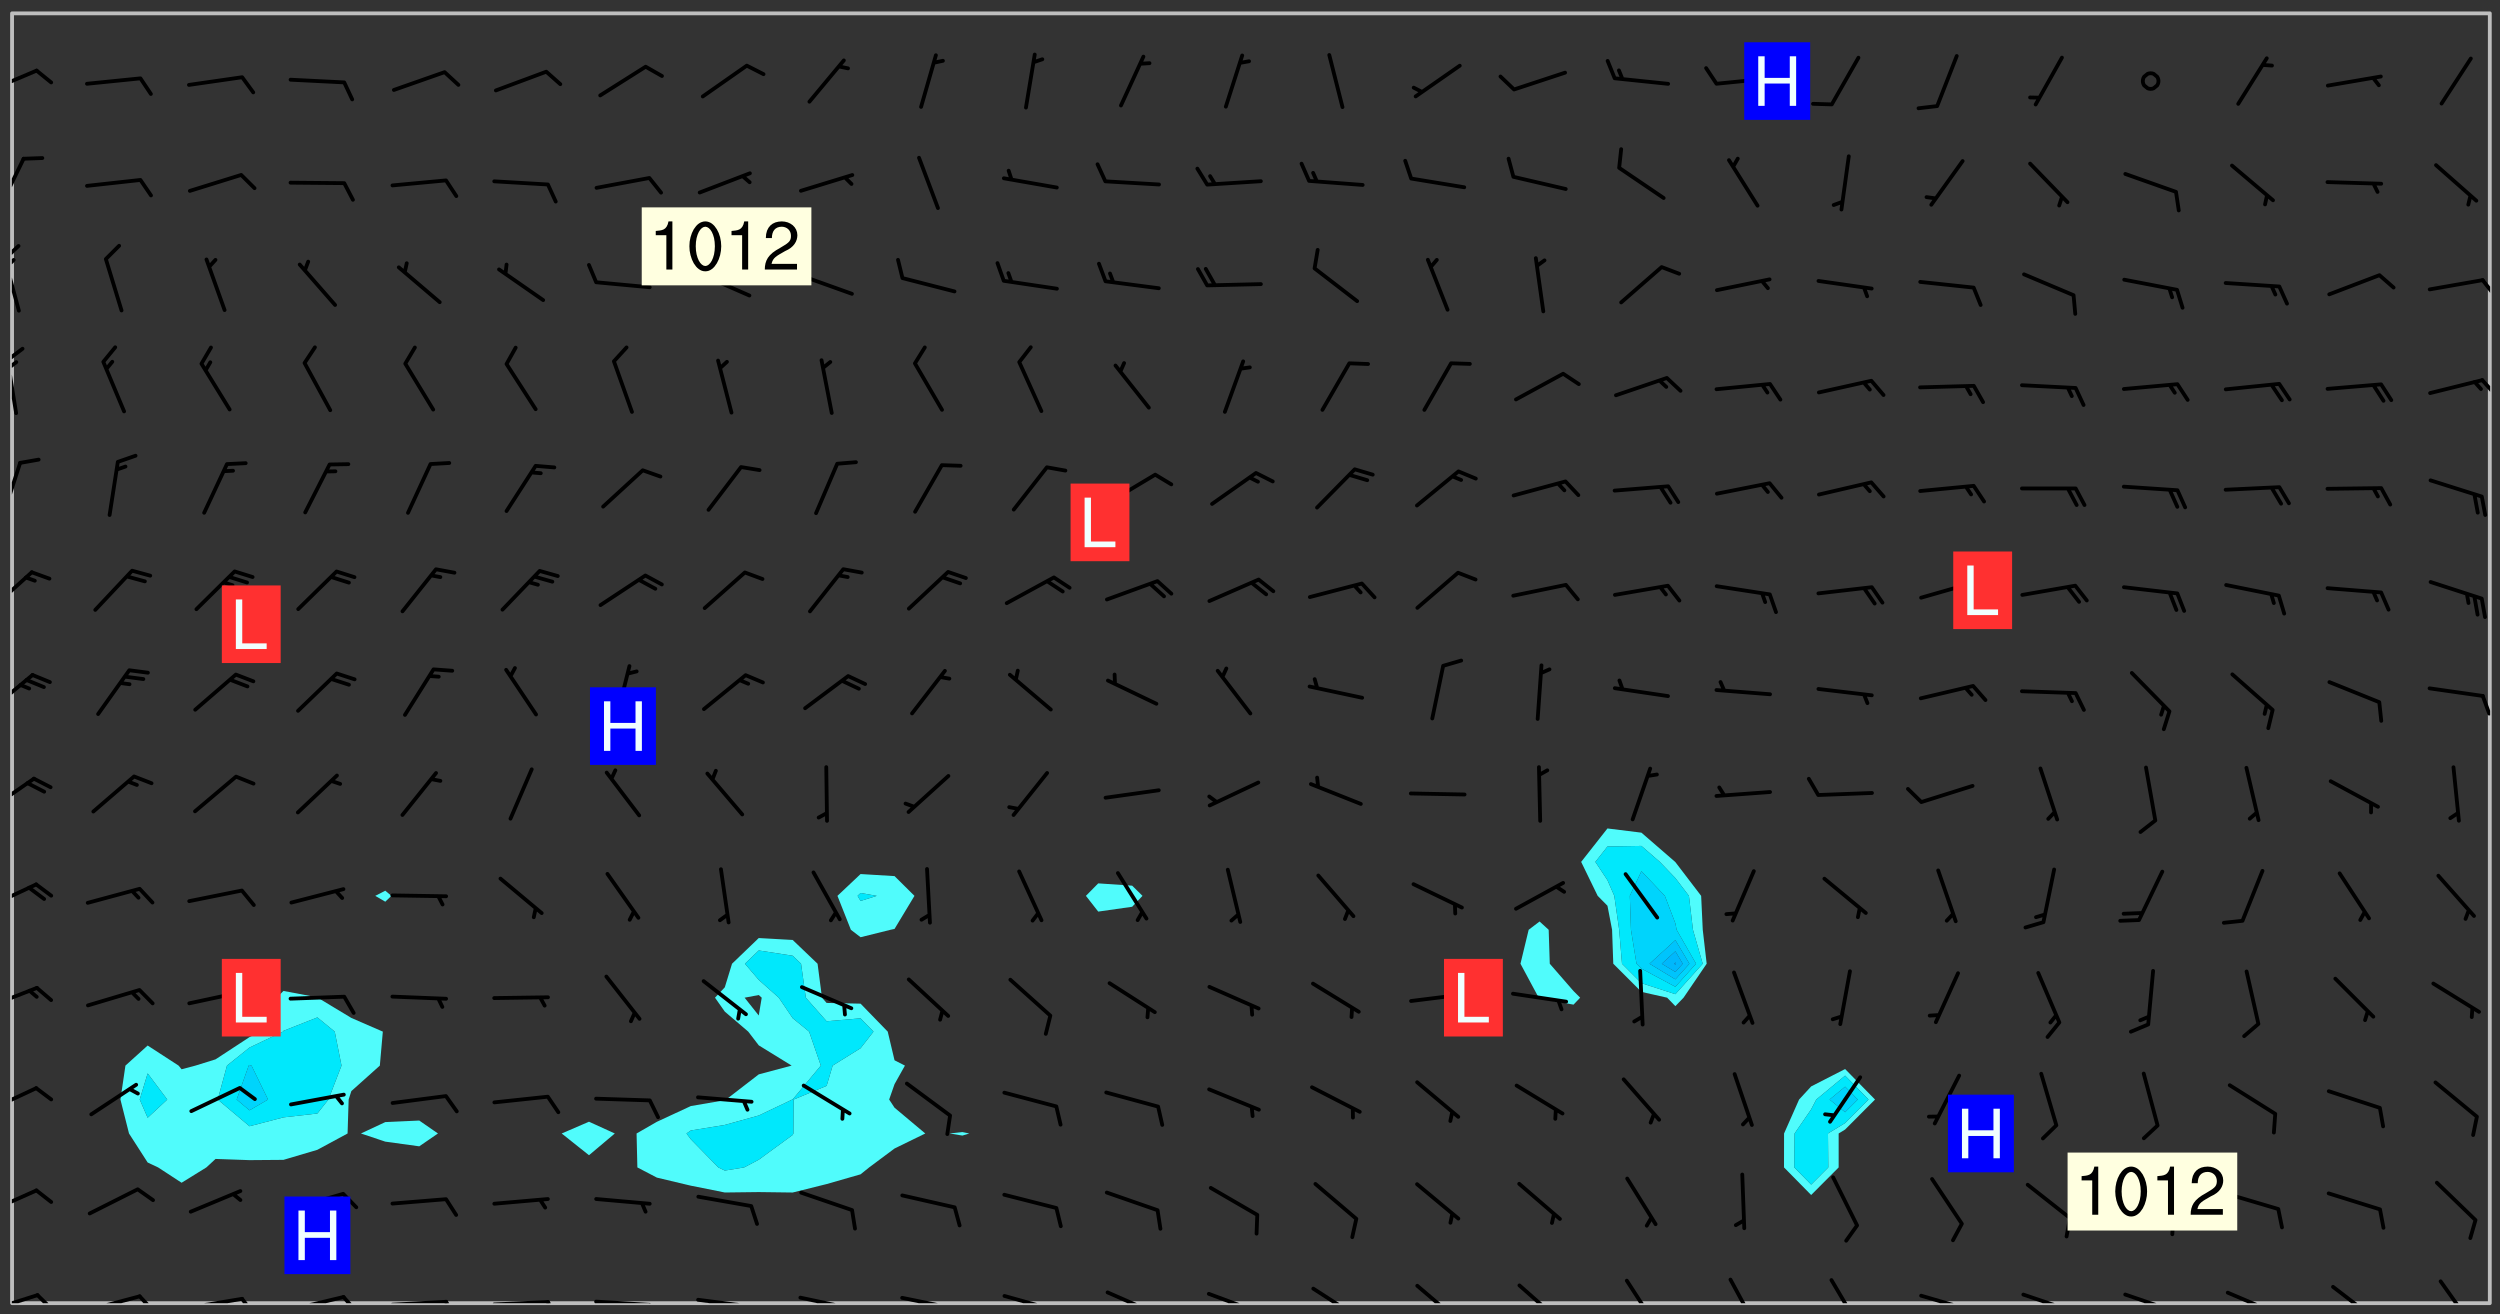 <svg xmlns="http://www.w3.org/2000/svg" role="img" xmlns:xlink="http://www.w3.org/1999/xlink" viewBox="142.45 309.95 326.84 171.84"><rect x="142.45" y="309.95" width="326.84" height="171.84" fill="#333333" stroke="none"/><defs><clipPath id="clip2"><path d="M 144 311.672 L 145 311.672 L 145 480.328 L 144 480.328 Z M 144 311.672"/></clipPath><clipPath id="clip3"><path d="M 144 311.672 L 468 311.672 L 468 480.328 L 144 480.328 Z M 144 311.672"/></clipPath><clipPath id="clip4"><path d="M 467 311.672 L 468 311.672 L 468 480.328 L 467 480.328 Z M 467 311.672"/></clipPath><clipPath id="clip5"><path d="M 144 479 L 148 479 L 148 480.328 L 144 480.328 Z M 144 479"/></clipPath><clipPath id="clip6"><path d="M 147 479 L 150 479 L 150 480.328 L 147 480.328 Z M 147 479"/></clipPath><clipPath id="clip7"><path d="M 153 479 L 161 479 L 161 480.328 L 153 480.328 Z M 153 479"/></clipPath><clipPath id="clip8"><path d="M 160 479 L 163 479 L 163 480.328 L 160 480.328 Z M 160 479"/></clipPath><clipPath id="clip9"><path d="M 166 479 L 175 479 L 175 480.328 L 166 480.328 Z M 166 479"/></clipPath><clipPath id="clip10"><path d="M 173 479 L 176 479 L 176 480.328 L 173 480.328 Z M 173 479"/></clipPath><clipPath id="clip11"><path d="M 180 479 L 188 479 L 188 480.328 L 180 480.328 Z M 180 479"/></clipPath><clipPath id="clip12"><path d="M 187 479 L 190 479 L 190 480.328 L 187 480.328 Z M 187 479"/></clipPath><clipPath id="clip13"><path d="M 193 479 L 202 479 L 202 480.328 L 193 480.328 Z M 193 479"/></clipPath><clipPath id="clip14"><path d="M 200 479 L 203 479 L 203 480.328 L 200 480.328 Z M 200 479"/></clipPath><clipPath id="clip15"><path d="M 206 479 L 215 479 L 215 480.328 L 206 480.328 Z M 206 479"/></clipPath><clipPath id="clip16"><path d="M 213 479 L 216 479 L 216 480.328 L 213 480.328 Z M 213 479"/></clipPath><clipPath id="clip17"><path d="M 220 479 L 228 479 L 228 480.328 L 220 480.328 Z M 220 479"/></clipPath><clipPath id="clip18"><path d="M 227 480 L 229 480 L 229 480.328 L 227 480.328 Z M 227 480"/></clipPath><clipPath id="clip19"><path d="M 233 479 L 241 479 L 241 480.328 L 233 480.328 Z M 233 479"/></clipPath><clipPath id="clip20"><path d="M 240 480 L 242 480 L 242 480.328 L 240 480.328 Z M 240 480"/></clipPath><clipPath id="clip21"><path d="M 246 479 L 255 479 L 255 480.328 L 246 480.328 Z M 246 479"/></clipPath><clipPath id="clip22"><path d="M 253 480 L 255 480 L 255 480.328 L 253 480.328 Z M 253 480"/></clipPath><clipPath id="clip23"><path d="M 260 479 L 268 479 L 268 480.328 L 260 480.328 Z M 260 479"/></clipPath><clipPath id="clip24"><path d="M 267 480 L 269 480 L 269 480.328 L 267 480.328 Z M 267 480"/></clipPath><clipPath id="clip25"><path d="M 273 479 L 281 479 L 281 480.328 L 273 480.328 Z M 273 479"/></clipPath><clipPath id="clip26"><path d="M 287 478 L 294 478 L 294 480.328 L 287 480.328 Z M 287 478"/></clipPath><clipPath id="clip27"><path d="M 300 478 L 308 478 L 308 480.328 L 300 480.328 Z M 300 478"/></clipPath><clipPath id="clip28"><path d="M 313 478 L 321 478 L 321 480.328 L 313 480.328 Z M 313 478"/></clipPath><clipPath id="clip29"><path d="M 327 477 L 334 477 L 334 480.328 L 327 480.328 Z M 327 477"/></clipPath><clipPath id="clip30"><path d="M 340 477 L 347 477 L 347 480.328 L 340 480.328 Z M 340 477"/></clipPath><clipPath id="clip31"><path d="M 354 477 L 360 477 L 360 480.328 L 354 480.328 Z M 354 477"/></clipPath><clipPath id="clip32"><path d="M 368 476 L 373 476 L 373 480.328 L 368 480.328 Z M 368 476"/></clipPath><clipPath id="clip33"><path d="M 381 477 L 386 477 L 386 480.328 L 381 480.328 Z M 381 477"/></clipPath><clipPath id="clip34"><path d="M 393 479 L 401 479 L 401 480.328 L 393 480.328 Z M 393 479"/></clipPath><clipPath id="clip35"><path d="M 406 478 L 414 478 L 414 480.328 L 406 480.328 Z M 406 478"/></clipPath><clipPath id="clip36"><path d="M 412 480 L 414 480 L 414 480.328 L 412 480.328 Z M 412 480"/></clipPath><clipPath id="clip37"><path d="M 420 478 L 428 478 L 428 480.328 L 420 480.328 Z M 420 478"/></clipPath><clipPath id="clip38"><path d="M 425 480 L 427 480 L 427 480.328 L 425 480.328 Z M 425 480"/></clipPath><clipPath id="clip39"><path d="M 433 478 L 441 478 L 441 480.328 L 433 480.328 Z M 433 478"/></clipPath><clipPath id="clip40"><path d="M 447 477 L 454 477 L 454 480.328 L 447 480.328 Z M 447 477"/></clipPath><clipPath id="clip41"><path d="M 461 477 L 466 477 L 466 480.328 L 461 480.328 Z M 461 477"/></clipPath><clipPath id="clip42"><path d="M 144 465 L 148 465 L 148 469 L 144 469 Z M 144 465"/></clipPath><clipPath id="clip43"><path d="M 144 451 L 148 451 L 148 456 L 144 456 Z M 144 451"/></clipPath><clipPath id="clip44"><path d="M 144 438 L 148 438 L 148 442 L 144 442 Z M 144 438"/></clipPath><clipPath id="clip45"><path d="M 144 425 L 148 425 L 148 429 L 144 429 Z M 144 425"/></clipPath><clipPath id="clip46"><path d="M 144 411 L 148 411 L 148 417 L 144 417 Z M 144 411"/></clipPath><clipPath id="clip47"><path d="M 144 397 L 147 397 L 147 403 L 144 403 Z M 144 397"/></clipPath><clipPath id="clip48"><path d="M 466 400 L 468 400 L 468 404 L 466 404 Z M 466 400"/></clipPath><clipPath id="clip49"><path d="M 144 384 L 147 384 L 147 390 L 144 390 Z M 144 384"/></clipPath><clipPath id="clip50"><path d="M 144 370 L 146 370 L 146 378 L 144 378 Z M 144 370"/></clipPath><clipPath id="clip51"><path d="M 144 356 L 145 356 L 145 365 L 144 365 Z M 144 356"/></clipPath><clipPath id="clip52"><path d="M 144 355 L 146 355 L 146 358 L 144 358 Z M 144 355"/></clipPath><clipPath id="clip53"><path d="M 144 357 L 145 357 L 145 359 L 144 359 Z M 144 357"/></clipPath><clipPath id="clip54"><path d="M 466 359 L 468 359 L 468 362 L 466 362 Z M 466 359"/></clipPath><clipPath id="clip55"><path d="M 144 343 L 146 343 L 146 351 L 144 351 Z M 144 343"/></clipPath><clipPath id="clip56"><path d="M 144 341 L 146 341 L 146 345 L 144 345 Z M 144 341"/></clipPath><clipPath id="clip57"><path d="M 144 343 L 145 343 L 145 346 L 144 346 Z M 144 343"/></clipPath><clipPath id="clip58"><path d="M 466 346 L 468 346 L 468 349 L 466 349 Z M 466 346"/></clipPath><clipPath id="clip59"><path d="M 144 330 L 146 330 L 146 338 L 144 338 Z M 144 330"/></clipPath><clipPath id="clip60"><path d="M 144 318 L 148 318 L 148 323 L 144 323 Z M 144 318"/></clipPath><g id="surface357" clip-path="url(#clip1)"><path fill="#fff" fill-opacity="0" fill-rule="evenodd" d="M 0 0 L 1000 0 L 1000 1000 L 0 1000 Z M 0 0"/><path fill="#d3d3d3" fill-opacity="0" fill-rule="evenodd" d="M162.152 355.867L161.918 356.16 161.977 356.395 162.094 356.566 162.27 356.801 162.562 357.148 162.676 357.207 162.793 357.035 162.852 356.801 163.027 356.625 163.492 356.449 164.191 356.449 164.426 356.742 164.715 357.559 164.773 357.734 164.949 357.965 165.301 358.199 166 358.898 166.172 359.074 166.406 359.422 166.641 359.832 166.93 360.414 167.34 360.879 167.57 361.113 167.805 361.289 167.922 361.52 168.098 361.812 168.27 362.977 168.27 363.211 168.328 363.5 168.387 363.617 168.504 363.734 168.852 364.145 168.969 364.316 169.145 364.492 169.32 364.727 169.438 364.898 169.609 365.25 169.668 365.484 169.902 365.891 170.137 365.832 169.961 366.008 169.902 366.938 169.32 366.938 169.086 366.824 168.738 366.938 168.621 367.055 168.562 367.348 168.504 367.523 168.387 367.695 167.922 367.988 167.863 368.223 167.805 368.336 167.805 368.98 167.863 369.152 167.863 369.562 167.922 369.621 167.922 370.027 167.98 370.434 168.098 370.609 168.156 370.668 168.387 371.309 168.328 371.602 168.328 372.301 168.27 372.883 168.27 373.117 168.211 373.348 168.156 373.699 168.156 375.621 168.211 375.738 168.637 375.738 168.27 375.855 168.246 376.207 169.137 377.375 170.879 377.914 172.219 378.273 172.219 378.812 172.309 379.621 172.844 380.336 174.363 380.605 175.254 380.52 175.344 381.684 175.879 381.863 177.039 381.684 179.094 380.699 180.254 380.336 182.133 380.16 183.828 379.98 183.648 380.699 182.133 380.785 180.883 380.875 180.078 381.145 179.004 381.953 179.273 382.672 179.809 383.57 179.629 384.195 179.363 385.004 179.629 386.082 180.254 386.98 181.059 387.16 182.309 386.98 182.043 387.703 182.141 388.207 182.195 388.5 182.195 388.672 182.254 388.965 182.254 389.371 182.43 389.488 182.781 389.605 183.188 389.605 183.48 389.43 183.594 389.312 183.652 389.195 183.77 388.965 183.828 388.789 184.18 388.324 184.41 388.148 184.586 388.09 184.762 388.148 184.82 388.324 184.938 389.312 184.992 389.781 185.051 389.953 185.168 390.188 185.344 390.246 186.16 390.305 186.449 390.305 186.566 390.539 186.625 390.945 186.684 391.297 186.684 392.402 186.801 392.695 186.918 393.043 187.207 393.742 187.383 394.094 187.965 394.848 188.316 395.023 188.488 395.082 188.957 395.316 189.598 395.781 189.945 396.016 190.238 396.191 190.531 396.246 190.762 396.309 191.578 396.656 191.871 396.832 191.984 397.004 192.336 397.355 192.453 397.531 192.977 398.172 192.977 398.461 193.035 398.812 193.035 399.16 193.094 399.512 193.152 399.801 193.27 399.859 193.441 399.918 193.617 399.918 194.199 400.152 194.375 400.27 194.551 400.559 194.727 400.793 194.84 401.027 195.133 401.258 195.25 401.375 195.25 401.785 195.309 401.84 195.598 402.074 195.832 402.191 195.891 402.309 196.008 402.48 196.066 402.598 196.297 402.832 196.355 403.008 196.59 403.066 196.707 403.125 196.59 403.238 196.531 403.355 196.531 403.473 196.414 403.766 196.297 404.055 196.297 404.637 196.473 404.754 196.59 404.812 196.648 404.93 196.766 405.047 196.879 405.105 197.055 405.453 197.113 405.805 197.172 406.211 197.172 406.387 197.113 406.562 196.996 407.262 196.996 407.434 197.113 407.609 197.406 407.902 197.812 407.902 197.988 408.02 198.105 408.191 198.223 408.484 198.223 408.719 197.695 408.719 197.465 408.484 197.23 408.484 197.055 408.543 196.996 409.242 197.055 409.59 197.172 409.766 197.348 410.176 197.465 410.406 197.754 410.875 197.93 410.93 198.453 410.93 198.688 410.988 199.445 411.629 199.504 411.922 199.504 412.156 199.562 412.215 199.793 412.562 199.793 412.914 199.676 413.086 199.676 413.379 199.969 413.668 200.262 413.844 200.434 413.902 200.727 414.078 201.02 414.195 201.602 414.602 201.891 414.836 202.184 415.012 202.402 415.172 202.418 415.184 202.648 415.359 203.289 415.883 203.465 416.117 203.582 416.293 203.758 416.469 203.871 416.641 203.871 417.281 203.988 417.457 204.457 417.574 205.039 417.691 205.273 417.75 205.504 417.863 205.797 417.98 205.91 418.039 206.496 418.391 206.785 418.562 206.961 418.625 207.137 418.68 207.312 418.738 208.012 419.09 208.301 419.266 208.535 419.32 208.824 419.496 209.059 419.613 209.699 420.02 209.992 420.137 210.164 420.195 210.398 420.254 210.809 420.312 211.039 420.371 211.273 420.488 211.332 420.66 210.922 420.836 211.391 420.895 211.449 421.188 211.562 421.422 211.738 421.477 211.973 421.535 212.148 421.594 212.555 421.711 213.195 421.945 213.312 422.117 213.371 422.352 213.371 422.527 213.312 422.645 213.254 423.051 213.488 423.285 213.605 423.344 213.953 423.461 214.594 423.691 214.77 423.809 215.059 423.926 215.234 424.102 215.469 424.566 216.051 425.672 216.227 425.848 216.574 426.023 216.75 426.141 217.102 426.258 218.148 426.781 218.383 426.84 218.848 426.953 219.141 427.012 219.605 427.188 220.363 427.77 220.598 428.004 220.945 428.469 221.121 428.645 221.41 428.879 222.227 429.578 222.52 429.754 222.809 430.043 223.102 430.219 223.395 430.508 224.09 431.148 224.266 431.324 224.559 431.559 224.848 431.793 225.316 432.082 225.957 432.664 226.305 432.898 226.539 433.191 226.887 433.539 227.238 434.004 228.172 434.996 228.52 435.402 228.637 435.578 228.871 435.637 228.984 435.754 229.629 435.93 229.859 436.043 230.094 436.102 230.387 436.277 230.617 436.395 231.551 437.094 231.957 437.5 232.191 437.676 232.598 437.852 232.832 437.969 233.648 438.316 233.996 438.551 234.23 438.668 234.523 438.957 234.754 439.074 235.512 439.426 235.863 439.598 236.094 439.656 236.387 439.773 236.621 439.832 237.492 440.008 238.309 440.008 238.777 440.238 238.949 440.297 239.824 440.996 240.289 441.113 240.582 441.172 240.758 441.23 240.988 441.289 241.457 441.348 241.805 441.406 242.156 441.465 242.562 441.523 242.855 441.523 243.027 441.582 243.027 441.812 243.203 441.988 243.496 441.988 243.844 442.047 244.195 442.105 244.895 442.223 245.535 442.223 246 441.988 246.293 441.812 246.465 441.695 246.875 441.523 247.164 441.348 248.098 440.883 248.566 440.59 249.09 440.297 249.555 440.125 250.02 439.949 251.07 439.484 251.359 439.367 251.77 439.25 252.059 439.133 252.586 438.957 254.102 438.258 254.684 437.91 254.973 437.852 255.266 437.793 255.613 437.676 256.488 437.445 256.84 437.328 256.953 437.328 257.188 437.27 258.062 437.035 258.297 436.977 259.109 436.977 259.461 436.918 260.277 436.801 260.449 436.742 260.801 436.688 261.094 436.629 261.324 436.57 262.141 436.395 262.316 436.336 262.664 436.336 262.898 436.277 263.363 436.16 264.121 435.988 264.355 435.93 264.703 435.93 265.113 435.812 265.402 435.754 266.688 435.695 266.977 435.695 267.387 435.637 267.617 435.578 267.793 435.578 268.668 435.461 269.074 435.461 269.484 435.344 269.832 435.344 270.184 435.23 271.055 435.172 272.805 435.172 273.852 435.461 274.262 435.578 274.551 435.695 274.902 435.812 275.191 435.93 276.242 436.102 276.531 436.16 276.824 436.16 277.117 436.219 277.289 436.277 277.699 436.336 277.871 436.395 277.988 436.453 278.105 436.453 278.223 436.512 278.574 436.57 278.688 436.57 279.098 436.637 281.02 437.031 282.945 437.426 284.465 437.875 286.16 438.594 288.305 439.398 289.91 438.68 291.34 437.875 292.5 436.797 293.75 436.348 296.785 435.629 298.66 435.27 300.805 433.922 303.039 432.668 305.539 431.41 307.234 430.961 309.02 430.781 310.18 430.512 310.805 431.051 312.145 430.781 312.859 429.793 313.844 428.449 314.289 428.27 315.094 427.91 316.969 427.371 318.754 426.922 320.004 426.652 321.164 426.562 322.863 426.473 324.824 426.203 326.074 426.113 326.613 426.113 327.238 426.023 328.129 426.023 330.273 425.844 332.684 425.664 335.273 425.574 336.969 425.754 338.578 425.844 340.008 426.203 341.168 426.922 343.043 427.91 344.203 429.438 344.469 430.152 345.098 430.242 345.453 431.141 345.988 431.68 346.523 433.207 347.598 433.566 348.133 433.566 347.328 434.102 347.418 435.809 348.133 438.504 349.023 439.309 349.918 440.297 350.633 441.555 352.418 442.094 353.938 441.914 354.293 443.258 355.902 442.453 356.883 441.914 357.152 442.184 357.469 441.969 357.688 441.824 358.488 442.273 358.938 441.914 359.293 441.914 359.828 441.645 360.367 440.926 360.902 440.656 361.527 439.668 362.688 440.117 363.527 440.488 364.922 441.105 366.617 440.926 368.223 440.926 370.008 441.016 370.188 439.309 370.723 437.965 371.527 438.234 372.02 439.082 372.422 439.488 372.332 440.027 372.332 440.387 373.047 440.836 373.758 440.566 375.188 440.566 375.547 441.555 375.992 442.812 376.707 444.156 377.957 444.785 379.652 445.414 380.367 445.234 380.547 444.695 381.527 444.605 381.977 444.965 382.062 446.223 381.797 446.852 381.262 447.031 381.262 447.57 381.977 448.555 382.242 449.094 383.227 450.082 384.027 451.16 383.762 451.52 383.672 452.418 383.047 454.75 382.691 456.816 382.602 458.609 382.422 459.328 382.332 459.867 382.332 461.305 381.352 463.188 380.992 464.895 380.457 465.793 379.652 466.961 379.387 467.5 381.441 468.754 381.527 469.113 381.172 469.652 381.082 469.473 381.082 470.281 381.172 471.719 380.727 472.434 379.652 472.527 379.387 473.242 379.922 474.141 380.727 474.859 381.887 475.668 383.227 475.938 383.672 476.297 383.316 476.746 381.527 476.656 380.277 476.207 379.562 475.488 378.938 475.398 378.762 478.988 378.574 480.297 467.934 480.297 467.934 311.703 412.664 311.703 412.664 360.785 413.426 360.91 416.715 361.453 418.738 364.289 418.738 367.043 421.09 367.375 423.438 367.707 427.488 367.707 426.109 371.867 424.086 372.574 422.062 373.277 421.52 373.621 418.926 375.238 418.738 375.355 416.715 373.277 415.984 370.535 413.312 368.457 411.938 364.957 411.871 364.875 409.914 362.203 412.664 360.785 412.664 311.703 294.422 311.703 294.422 403.117 294.539 403.148 294.672 403.16 294.746 403.234 294.852 403.281 294.941 403.34 295.027 403.398 295.117 403.457 295.414 403.754 295.473 403.844 295.504 403.961 295.531 404.078 295.547 404.215 295.516 404.332 295.457 404.422 295.398 404.508 295.355 404.613 295.309 404.715 295.281 404.836 295.281 404.98 295.457 405.25 295.605 405.398 295.68 405.484 295.754 405.559 295.797 405.664 295.859 405.754 295.918 405.84 295.961 405.945 296.02 406.035 296.066 406.137 296.109 406.242 296.168 406.328 296.285 406.508 296.359 406.582 296.422 406.668 296.48 406.758 296.523 406.863 296.582 406.953 296.641 407.039 296.703 407.129 296.762 407.219 296.805 407.32 296.922 407.5 296.996 407.574 297.055 407.66 297.129 407.734 297.219 407.793 297.324 407.84 297.473 407.84 297.605 407.824 297.738 407.84 297.84 407.793 297.914 407.719 297.961 407.617 297.945 407.484 297.945 407.336 297.898 407.23 297.871 407.113 297.824 407.012 297.797 406.891 297.754 406.789 297.691 406.699 297.648 406.598 297.605 406.492 297.574 406.375 297.559 406.242 297.547 406.105 297.633 406.047 297.691 405.961 297.812 405.93 297.855 406.035 297.871 406.168 297.871 406.285 297.93 406.387 297.988 406.477 298.078 406.535 298.227 406.684 298.285 406.773 298.328 406.879 298.316 406.98 298.402 407.039 298.508 407.086 298.594 407.145 298.684 407.203 298.758 407.277 298.641 407.305 298.535 407.352 298.449 407.41 298.375 407.484 298.316 407.574 298.254 407.66 298.227 407.781 298.18 407.883 298.137 407.988 298.105 408.105 298.094 408.238 298.078 408.371 298.078 408.52 298.105 408.637 298.152 408.742 298.195 408.844 298.254 408.934 298.328 409.008 298.418 409.066 298.492 409.141 298.582 409.199 298.641 409.289 298.684 409.395 298.73 409.496 298.848 409.527 298.98 409.543 299.129 409.543 299.246 409.512 299.352 409.555 299.395 409.66 299.441 409.762 299.469 409.883 299.5 410 299.527 410.117 299.559 410.238 299.586 410.355 299.691 410.398 299.793 410.445 299.926 410.43 300.074 410.578 300.137 410.664 300.211 410.738 300.281 410.812 300.371 410.875 300.477 410.918 300.578 410.961 300.695 410.992 300.832 411.008 300.949 410.977 301.023 410.902 301.051 410.785 301.039 410.652 301.008 410.531 300.98 410.414 301.023 410.309 301.141 410.309 301.23 410.371 301.348 410.398 301.496 410.398 301.629 410.414 301.777 410.414 301.91 410.43 302.043 410.414 302.191 410.414 302.324 410.398 302.457 410.387 302.594 410.398 302.711 410.371 302.844 410.355 303.035 410.297 302.977 410.473 302.961 410.605 302.934 410.727 302.918 410.859 302.859 410.945 302.727 410.961 302.621 411.008 302.516 411.051 302.398 411.082 302.281 411.109 302.016 411.141 301.867 411.141 301.734 411.156 301.66 411.23 301.719 411.316 301.867 411.465 301.984 411.645 302.059 411.715 302.148 411.777 302.238 411.836 302.324 411.895 302.414 411.953 302.516 411.996 302.621 412.059 302.727 412.102 302.812 412.16 302.918 412.207 303.02 412.25 303.199 412.367 303.258 412.457 303.215 412.559 303.168 412.664 303.184 412.797 303.406 413.02 303.465 413.109 303.508 413.211 303.539 413.332 303.582 413.434 303.598 413.566 303.629 413.684 303.641 413.82 303.672 413.938 303.82 414.086 303.922 414.129 304.027 414.172 304.145 414.203 304.277 414.219 304.414 414.234 304.531 414.234 304.648 414.203 304.738 414.145 304.781 414.039 304.828 413.938 304.871 413.832 304.902 413.715 304.914 413.582 304.914 413.434 304.902 413.301 304.887 413.168 304.855 413.051 304.812 412.945 304.766 412.84 304.723 412.738 304.68 412.633 304.664 412.5 304.68 412.367 304.707 412.25 304.738 412.133 304.766 412.012 304.812 411.91 304.902 411.852 304.988 411.789 305.062 411.715 305.152 411.656 305.375 411.434 305.434 411.348 305.508 411.273 305.625 411.094 305.684 411.008 305.684 410.859 305.609 410.785 305.508 410.738 305.402 410.695 305.301 410.652 305.242 410.562 305.195 410.457 305.168 410.34 305.258 410.281 305.375 410.25 305.477 410.207 305.656 410.09 305.805 409.941 305.816 409.809 305.805 409.703 305.715 409.645 305.582 409.66 305.434 409.66 305.301 409.676 305.168 409.66 305.047 409.629 304.961 409.57 304.887 409.496 304.828 409.406 304.766 409.32 304.648 409.141 304.59 409.055 304.621 408.934 304.707 408.875 304.828 408.844 304.887 408.758 304.887 408.637 304.855 408.52 304.797 408.43 304.738 408.344 304.691 408.238 304.664 408.121 304.648 407.988 304.707 407.898 304.781 407.824 304.871 407.766 304.988 407.586 305.062 407.512 305.121 407.426 305.27 407.277 305.391 407.246 305.523 407.23 305.656 407.246 305.73 407.32 305.773 407.426 305.789 407.559 305.758 407.676 305.641 407.707 305.508 407.719 305.359 407.867 305.316 407.973 305.27 408.074 305.242 408.195 305.211 408.312 305.211 408.461 305.242 408.578 305.285 408.684 305.344 408.773 305.418 408.844 305.492 408.918 305.609 408.949 305.73 408.977 305.848 408.949 305.98 408.934 306.098 408.934 306.188 408.992 306.262 409.066 306.309 409.172 306.367 409.258 306.469 409.305 306.602 409.32 306.707 409.363 306.793 409.422 306.781 409.527 306.707 409.602 306.527 409.719 306.469 409.809 306.379 409.867 306.309 409.941 306.234 410.016 306.172 410.105 306.145 410.223 306.129 410.355 306.145 410.488 306.129 410.621 306.129 410.77 306.145 410.902 306.172 411.02 306.203 411.141 306.277 411.215 306.367 411.273 306.453 411.332 306.543 411.391 306.66 411.422 306.66 411.508 306.559 411.555 306.469 411.613 306.203 411.645 306.086 411.672 305.938 411.672 305.832 411.715 305.73 411.762 305.672 411.852 305.609 412.086 305.598 412.219 305.566 412.34 305.551 412.473 305.551 412.766 305.539 412.898 305.551 413.035 305.566 413.168 305.699 413.184 305.832 413.195 305.953 413.227 306.039 413.285 306.113 413.359 306.16 413.465 306.203 413.566 306.219 413.699 306.219 414.145 306.203 414.277 306.203 414.723 306.234 414.988 306.262 415.105 306.277 415.238 306.309 415.355 306.395 415.566 306.426 415.832 306.426 415.98 306.395 416.098 306.367 416.215 306.336 416.336 306.309 416.453 306.277 416.57 306.246 416.691 306.234 416.824 306.219 416.957 306.309 417.016 306.426 416.984 306.527 417 306.574 417.105 306.543 417.371 306.543 417.812 306.5 417.918 306.453 418.023 306.41 418.125 306.367 418.23 306.309 418.316 306.277 418.438 306.234 418.555 306.203 418.672 306.188 418.805 306.203 418.938 306.262 419.027 306.367 419.074 306.453 419.133 306.512 419.219 306.5 419.355 306.469 419.473 306.426 419.574 306.426 420.02 306.41 420.152 306.41 420.301 306.379 420.418 306.336 420.523 306.309 420.641 306.262 420.746 306.219 420.848 306.188 420.969 306.16 421.086 306.129 421.219 306.098 421.336 306.07 421.453 306.027 421.559 305.996 421.676 305.965 421.797 305.953 421.93 305.938 422.062 305.938 422.359 305.965 422.477 305.965 422.625 306.012 423.023 306.039 423.141 306.098 423.23 306.219 423.262 306.367 423.262 306.5 423.246 306.559 423.336 306.559 423.453 306.5 423.543 306.41 423.602 306.309 423.645 306.203 423.691 306.113 423.75 306.027 423.809 305.891 423.824 305.773 423.793 305.641 423.777 305.539 423.824 305.477 423.91 305.465 424.047 305.449 424.18 305.418 424.297 305.391 424.414 305.375 424.547 305.344 424.668 305.344 424.965 305.359 425.098 305.391 425.215 305.391 425.363 305.402 425.496 305.402 425.645 305.375 425.762 305.328 425.863 305.301 425.984 305.27 426.102 305.211 426.191 305.137 426.266 305.035 426.309 304.93 426.355 304.812 426.383 304.691 426.414 304.59 426.367 304.648 426.281 304.754 426.234 304.781 426.117 304.812 426 304.84 425.879 304.871 425.762 304.871 425.613 304.887 425.48 304.855 425.363 304.812 425.258 304.707 425.273 304.633 425.348 304.531 425.391 304.441 425.453 304.367 425.527 304.324 425.629 304.309 425.762 304.277 425.879 304.25 426 304.219 426.117 304.191 426.234 304.16 426.355 304.133 426.473 304.102 426.59 304.059 426.695 303.969 426.754 303.879 426.754 303.762 426.723 303.73 426.637 303.746 426.5 303.715 426.383 303.715 426.234 303.703 426.102 303.703 425.953 303.641 425.719 303.613 425.598 303.57 425.496 303.523 425.391 303.465 425.305 303.406 425.215 303.363 425.109 303.301 425.023 303.152 424.875 303.082 424.801 302.977 424.754 302.871 424.711 302.77 424.668 302.473 424.371 302.383 424.297 302.297 424.238 302.191 424.195 302.102 424.133 302.016 424.074 301.91 424.031 301.82 423.973 301.734 423.91 301.66 423.84 301.555 423.793 301.469 423.734 301.363 423.691 301.273 423.629 301.172 423.586 301.066 423.543 300.98 423.484 300.875 423.438 300.77 423.395 300.668 423.348 300.578 423.289 300.477 423.246 300.371 423.203 300.281 423.141 300.164 423.113 300.031 423.098 299.898 423.113 299.75 423.113 299.617 423.129 299.5 423.098 299.41 423.039 299.336 422.965 299.246 422.906 299.145 422.859 298.996 422.859 298.875 422.832 298.773 422.789 298.699 422.715 298.582 422.535 298.492 422.477 298.391 422.434 298.301 422.371 298.195 422.328 298.105 422.27 298.02 422.211 297.914 422.164 297.855 422.078 297.797 421.988 297.754 421.883 297.707 421.781 297.633 421.707 297.547 421.648 297.473 421.574 297.383 421.516 297.16 421.293 297.117 421.188 297.086 420.922 297.191 420.879 297.336 420.879 297.441 420.922 297.516 420.996 297.605 421.055 297.691 421.113 297.797 421.16 297.887 421.219 298.035 421.367 298.105 421.441 298.254 421.59 298.316 421.676 298.391 421.75 298.477 421.809 298.551 421.883 298.641 421.945 298.73 422.004 298.816 422.062 299.086 422.238 299.188 422.285 299.293 422.328 299.395 422.371 299.441 422.297 299.5 422.211 299.574 422.137 299.645 422.062 299.75 422.105 299.824 422.18 299.883 422.27 299.926 422.371 299.973 422.477 300.016 422.582 300.137 422.609 300.254 422.582 300.328 422.492 300.371 422.387 300.43 422.297 300.504 422.223 300.609 422.18 300.727 422.152 300.859 422.164 300.949 422.223 301.098 422.371 301.156 422.461 301.199 422.566 301.246 422.668 301.289 422.773 301.332 422.875 301.438 422.922 301.543 422.965 301.676 422.98 301.762 422.922 301.82 422.832 301.895 422.758 302 422.715 302.117 422.742 302.223 422.789 302.324 422.832 302.43 422.875 302.531 422.922 302.711 423.039 302.711 423.156 302.695 423.289 302.711 423.422 302.727 423.559 302.785 423.645 302.887 423.691 303.008 423.719 303.125 423.75 303.273 423.75 303.391 423.719 303.449 423.629 303.629 423.512 303.688 423.422 303.762 423.348 303.82 423.262 303.938 423.082 304.117 422.965 304.234 422.996 304.324 423.055 304.367 423.129 304.352 423.262 304.352 423.379 304.441 423.438 304.59 423.438 304.723 423.422 304.855 423.41 305.121 423.379 305.227 423.336 305.344 423.305 305.465 423.277 305.539 423.203 305.609 423.129 305.672 423.039 305.656 422.934 305.609 422.832 305.508 422.789 305.402 422.773 305.285 422.801 305.02 422.832 304.871 422.832 304.797 422.758 304.707 422.699 304.59 422.668 304.473 422.641 304.34 422.625 304.191 422.625 304.059 422.641 303.762 422.641 303.656 422.594 303.508 422.445 303.465 422.344 303.406 422.254 303.629 422.031 303.715 421.973 303.82 421.93 303.938 421.898 304.07 421.883 304.203 421.898 304.34 421.914 304.441 421.957 304.574 421.945 304.664 421.883 304.766 421.84 304.828 421.75 304.781 421.648 304.691 421.59 304.574 421.559 304.473 421.516 304.414 421.426 304.352 421.336 304.352 421.219 304.367 421.086 304.473 421.039 304.547 420.969 304.547 420.848 304.457 420.789 304.426 420.672 304.516 420.613 304.59 420.539 304.633 420.434 304.691 420.344 304.738 420.242 304.754 420.109 304.754 419.961 304.707 419.855 304.664 419.754 304.574 419.695 304.441 419.68 304.34 419.637 304.203 419.621 304.086 419.59 303.641 419.59 303.508 419.574 303.375 419.562 303.242 419.547 303.125 419.516 302.977 419.516 302.844 419.5 302.711 419.488 302.445 419.457 302.324 419.414 302.238 419.355 302.164 419.281 302.164 419.133 302.176 419 302.281 418.953 302.383 418.91 302.516 418.895 302.668 418.895 302.801 418.879 303.094 418.879 303.215 418.91 303.316 418.953 303.406 419.012 303.641 419.074 303.762 419.027 303.852 418.969 303.953 418.926 304.086 418.91 304.191 418.953 304.293 419 304.426 419.012 304.547 418.984 304.691 418.984 304.812 418.953 304.93 418.926 305.035 418.879 305.109 418.805 305.195 418.746 305.344 418.598 305.402 418.512 305.449 418.406 305.477 418.289 305.492 418.184 305.391 418.141 305.301 418.082 305.184 418.051 305.078 418.008 304.988 417.945 304.914 417.859 304.84 417.785 304.738 417.742 304.633 417.695 304.531 417.652 304.473 417.562 304.426 417.461 304.34 417.25 304.277 417.164 304.219 417.074 304.145 417 304.059 416.941 303.789 416.941 303.672 416.973 303.582 417.031 303.48 417.074 303.348 417.09 303.242 417.074 303.215 416.957 303.152 416.867 303.035 416.836 302.934 416.793 302.785 416.645 302.754 416.527 302.738 416.422 302.812 416.348 302.992 416.23 303.109 416.203 303.227 416.172 303.363 416.188 303.465 416.23 303.57 416.273 303.672 416.32 303.777 416.363 303.895 416.395 304.027 416.41 304.145 416.438 304.277 416.453 304.383 416.438 304.473 416.379 304.398 416.305 304.293 416.262 304.219 416.188 304.145 416.098 303.996 415.949 303.91 415.891 303.82 415.832 303.746 415.758 303.656 415.699 303.555 415.652 303.434 415.625 303.332 415.578 303.227 415.535 303.109 415.504 303.008 415.461 302.887 415.43 302.738 415.43 302.621 415.461 302.516 415.504 302.43 415.566 302.25 415.684 302.164 415.742 302.074 415.801 301.969 415.848 301.883 415.906 301.777 415.949 301.676 415.992 301.57 416.039 301.496 416.113 301.438 416.203 301.379 416.289 301.332 416.395 301.273 416.48 301.199 416.555 301.066 416.543 300.949 416.512 300.832 416.512 300.758 416.586 300.668 416.645 300.594 416.719 300.504 416.777 300.418 416.836 300.312 416.883 300.211 416.926 300.074 416.941 299.973 416.898 299.824 416.75 299.719 416.703 299.633 416.703 299.527 416.75 299.426 416.793 299.305 416.824 299.188 416.793 299.113 416.719 299.113 416.602 299.145 416.48 299.219 416.41 299.277 416.32 299.352 416.246 299.469 416.215 299.574 416.172 299.867 416.172 300 416.156 300.137 416.141 300.238 416.098 300.328 416.039 300.43 415.992 300.52 415.934 300.652 415.922 300.742 415.98 300.875 415.992 300.965 415.934 301.051 415.875 301.156 415.832 301.246 415.773 301.332 415.711 301.422 415.652 301.57 415.504 301.629 415.418 301.688 415.328 301.793 415.285 301.926 415.27 302.043 415.297 302.164 415.328 302.223 415.27 302.281 415.18 302.312 414.914 302.34 414.797 302.445 414.809 302.578 414.824 302.68 414.781 302.77 414.723 302.828 414.633 302.902 414.559 302.961 414.469 303.008 414.367 303.02 414.234 303.008 414.102 302.961 413.996 302.812 413.848 302.754 413.758 302.695 413.672 302.652 413.566 302.652 413.121 302.668 412.988 302.668 412.84 302.68 412.707 302.621 412.648 302.531 412.707 302.43 412.664 302.25 412.547 302.164 412.488 302.102 412.398 302.043 412.309 301.969 412.234 301.883 412.176 301.762 412.207 301.66 412.219 301.555 412.266 301.469 412.324 301.363 412.367 301.215 412.516 301.125 412.574 301.039 412.633 300.949 412.695 300.844 412.738 300.711 412.754 300.711 412.633 300.816 412.59 300.934 412.559 301.008 412.488 301.051 412.383 301.051 412.234 301.023 412.117 300.875 411.969 300.742 411.953 300.594 411.953 300.477 411.984 300.371 412.027 300.27 412.07 300.18 412.133 300.062 412.16 299.988 412.086 300 411.953 299.957 411.852 299.914 411.746 299.824 411.688 299.707 411.715 299.586 411.746 299.469 411.777 299.367 411.82 299.246 411.852 299.145 411.895 299.039 411.938 298.949 411.996 298.848 412.012 298.848 411.895 298.863 411.762 298.805 411.672 298.73 411.715 298.582 411.863 298.523 411.953 298.449 412.027 298.402 412.133 298.359 412.234 298.285 412.309 298.227 412.398 298.152 412.473 298.094 412.559 298.02 412.633 297.93 412.695 297.855 412.766 297.781 412.84 297.68 412.855 297.547 412.871 297.441 412.828 297.441 412.707 297.59 412.559 297.633 412.457 297.691 412.367 297.738 412.266 297.781 412.16 297.84 412.07 297.871 411.953 297.914 411.852 297.945 411.73 297.973 411.613 298.02 411.508 298.062 411.406 298.105 411.301 298.18 411.23 298.27 411.168 298.359 411.109 298.461 411.066 298.758 411.066 299.023 411.035 299.129 410.992 299.055 410.918 298.938 410.887 298.832 410.844 298.742 410.785 298.641 410.738 298.551 410.68 298.449 410.637 298.344 410.594 298.254 410.531 298.168 410.473 298.062 410.43 297.961 410.387 297.84 410.355 297.723 410.324 297.621 410.281 297.5 410.25 297.398 410.207 297.309 410.148 297.266 410.043 297.25 409.91 297.352 409.867 297.484 409.852 297.621 409.867 297.754 409.852 297.855 409.809 297.914 409.719 297.93 409.613 297.84 409.555 297.766 409.48 297.664 409.438 297.574 409.379 297.426 409.23 297.383 409.125 297.367 408.992 297.367 408.699 297.309 408.609 297.219 408.551 297.145 408.477 297.102 408.371 297.07 408.254 297.012 408.164 296.938 408.09 296.82 408.062 296.746 407.988 296.656 407.93 296.566 407.867 296.48 407.809 296.406 407.734 296.348 407.648 296.301 407.543 296.215 407.484 296.066 407.336 295.871 407.277 295.738 407.293 295.637 407.336 295.562 407.41 295.516 407.512 295.473 407.617 295.414 407.707 295.355 407.793 295.059 408.09 294.969 408.148 294.883 408.148 294.82 408.062 294.777 407.957 294.809 407.84 294.867 407.75 294.895 407.633 294.883 407.5 294.793 407.438 294.688 407.484 294.57 407.512 294.453 407.543 294.184 407.719 294.082 407.766 293.965 407.793 293.859 407.84 293.77 407.898 293.668 407.941 293.609 407.855 293.562 407.75 293.578 407.617 293.625 407.512 293.695 407.438 293.77 407.367 293.828 407.277 293.828 407.129 293.785 407.023 293.547 407.023 293.445 407.07 293.414 407.188 293.387 407.305 293.355 407.426 293.281 407.469 293.148 407.484 293.074 407.438 293.031 407.336 292.988 407.23 292.941 407.129 292.898 407.023 292.777 407.055 292.676 407.098 292.543 407.113 292.426 407.145 292.32 407.188 292.23 407.246 292.129 407.293 292.008 407.32 291.875 407.336 291.773 407.293 291.715 407.203 291.668 407.098 291.625 406.996 291.582 406.891 291.582 406.773 291.641 406.684 291.727 406.625 291.906 406.508 292.008 406.461 292.113 406.418 292.219 406.359 292.32 406.316 292.41 406.254 292.512 406.211 292.617 406.152 292.719 406.105 292.809 406.047 292.914 406.004 293.016 405.961 293.105 405.898 293.207 405.855 293.344 405.84 293.461 405.871 293.562 405.914 293.684 405.945 293.785 405.988 293.891 406.035 293.992 406.078 294.098 406.121 294.199 406.168 294.305 406.211 294.406 406.254 294.512 406.301 294.598 406.359 294.703 406.402 294.82 406.434 294.926 406.477 295.027 406.523 295.117 406.582 295.223 406.625 295.324 406.668 295.43 406.715 295.547 406.742 295.648 406.789 295.77 406.816 295.918 406.816 296.004 406.758 296.02 406.656 296.078 406.566 296.051 406.449 295.977 406.375 295.859 406.195 295.785 406.121 295.695 406.047 295.516 405.93 295.43 405.871 295.324 405.828 295.223 405.781 294.953 405.605 294.895 405.516 294.82 405.441 294.762 405.352 294.719 405.25 294.688 405.133 294.672 404.996 294.672 404.434 294.66 404.301 294.645 404.168 294.613 404.051 294.598 403.918 294.586 403.785 294.555 403.664 294.332 403.441 294.273 403.355 294.258 403.25 294.289 403.133 294.422 403.117 294.422 311.703 172.992 311.703 172.992 313.156 172.934 313.391 172.582 314.441 172.41 314.965 172.293 315.312 172.117 315.723 172 315.895 171.766 316.188 171.535 316.246 171.184 316.246 171.066 316.305 170.836 316.711 170.836 317.004 170.953 317.18 171.184 317.41 171.301 317.645 171.941 318.402 172.234 318.867 172.41 319.102 172.641 319.453 172.875 319.801 173.516 320.617 173.691 321.082 173.863 321.492 173.98 322.188 174.156 322.656 174.273 324.055 174.332 324.52 174.332 325.395 174.449 326.441 174.449 331.223 174.391 331.688 174.039 332.969 173.863 333.492 173.75 333.902 173.398 334.832 172.934 336 172.699 336.582 172.582 336.758 172.41 337.105 172.234 337.512 171.883 338.328 171.824 338.621 171.711 338.914 171.594 339.203 171.535 339.379 171.418 340.254 171.359 340.66 171.301 340.777 171.242 340.953 171.184 341.125 170.953 341.652 170.836 341.824 170.836 342.059 170.719 342.293 170.66 342.465 170.484 343.051 170.484 343.34 170.426 343.516 170.426 343.809 170.367 343.922 170.309 344.449 170.309 344.621 170.254 344.855 170.254 347.477 170.078 348.293 169.961 348.469 169.785 348.703 169.668 348.875 169.555 349.109 168.969 350.043 168.738 350.332 168.445 350.797 168.27 351.031 167.98 351.383 167.629 352.082 167.516 352.312 167.34 352.723 167.164 352.953 166.758 353.48 165.941 354.18 165.648 354.352 165.359 354.586 165.184 354.703 165.008 354.879 164.484 355.285 163.957 355.461 163.785 355.637 163.551 355.691 162.91 355.867 162.152 355.867M174.363 386.891L173.289 387.34 173.648 388.234 174.898 387.52 175.344 386.98 174.363 386.891"/><path fill="#d3d3d3" fill-opacity="0" fill-rule="evenodd" d="M201.508 416.598L200.613 416.598 201.062 417.227 202.043 417.586 202.848 417.496 203.293 416.508 203.117 416.598 202.402 416.242 201.508 416.598M356.129 475.668L356.07 475.145 356.07 474.852 356.184 474.559 356.242 474.328 356.711 473.859 356.824 473.859 356.941 473.746 357.059 473.688 357.234 473.688 357.469 473.629 357.816 473.629 358.051 473.688 358.168 473.746 358.398 473.918 358.457 474.094 358.574 474.676 358.574 474.969 358.457 475.145 358.285 475.434 358.109 475.609 357.582 476.133 357.352 476.367 357.234 476.426 357.059 476.426 356.941 476.367 356.535 476.074 356.359 475.957 356.242 475.898 356.184 475.785 356.129 475.668M362.77 464.711L362.711 464.539 362.711 463.43 362.77 463.258 362.945 463.199 363.117 463.141 363.293 463.141 363.527 463.082 363.645 463.141 363.703 463.84 363.645 464.012 363.527 464.188 363.41 464.246 363.176 464.77 363.062 464.828 362.828 464.828 362.77 464.711M372.383 450.32L372.266 450.145 372.266 449.445 372.559 448.57 372.676 448.398 372.852 448.047 372.965 447.816 373.082 447.523 373.434 446.766 373.551 446.535 373.723 446.301 373.898 446.301 374.016 446.242 374.656 446.242 374.773 446.301 375.008 446.535 375.18 446.648 375.531 446.941 375.648 447.059 375.762 447.234 375.762 447.348 375.879 447.406 375.996 447.523 375.996 448.223 375.938 448.398 375.938 448.629 375.879 448.805 375.531 449.855 375.414 450.086 375.297 450.32 375.18 450.379 374.949 450.613 374.309 450.902 373.434 450.902 373.023 450.785 372.383 450.32"/><path fill="none" stroke="#bebebe" stroke-linecap="round" stroke-linejoin="round" stroke-miterlimit="10" stroke-width=".5" d="M 431.957 354.305 L 108.027 354.305 L 108.027 185.68 L 431.957 185.68 L 431.957 354.305" transform="matrix(1 0 0 -1 36 666)"/><g clip-path="url(#clip2)"><path fill="#fff" fill-opacity="0" fill-rule="evenodd" d="M 144 475.891 L 144 480.328 L 144.004 480.328 L 144 480.328 L 144 311.672 L 144.004 311.672 L 144 311.672 L 144 475.891"/></g><g clip-path="url(#clip3)"><path fill="#fff" fill-opacity="0" fill-rule="evenodd" d="M 144.004 480.328 L 144.004 311.672 L 179.508 311.672 L 179.508 439.5 L 178.629 440.383 L 176.578 444.82 L 175.066 445.539 L 170.629 448.445 L 168.004 449.262 L 166.191 449.742 L 165.797 449.262 L 161.754 446.637 L 158.848 449.262 L 158.195 453.699 L 159.316 458.137 L 161.754 461.93 L 163.121 462.574 L 166.191 464.578 L 169.43 462.574 L 170.629 461.465 L 175.066 461.621 L 179.508 461.586 L 183.945 460.27 L 187.891 458.137 L 188.031 453.699 L 188.383 452.598 L 192.109 449.262 L 192.5 444.82 L 188.383 443.031 L 183.992 440.383 L 183.945 440.34 L 179.508 439.5 L 179.508 311.672 L 192.82 311.672 L 192.82 426.395 L 191.508 427.07 L 192.82 427.836 L 193.621 427.07 L 192.82 426.395 L 192.82 311.672 L 197.262 311.672 L 197.262 456.445 L 192.82 456.648 L 189.637 458.137 L 192.82 459.203 L 197.262 459.816 L 199.707 458.137 L 197.262 456.445 L 197.262 311.672 L 219.453 311.672 L 219.453 456.598 L 215.883 458.137 L 219.453 460.98 L 222.828 458.137 L 219.453 456.598 L 219.453 311.672 L 241.645 311.672 L 241.645 432.586 L 238.152 435.945 L 237.207 439.027 L 235.926 440.383 L 237.207 442.203 L 240.27 444.82 L 241.645 446.613 L 245.945 449.262 L 241.645 450.41 L 237.379 453.699 L 237.207 453.789 L 232.766 454.551 L 228.328 456.609 L 225.672 458.137 L 225.777 462.574 L 228.328 463.906 L 232.766 464.961 L 237.207 465.852 L 241.645 465.797 L 246.082 465.855 L 250.52 464.75 L 254.957 463.477 L 256.078 462.574 L 259.398 460.102 L 263.418 458.137 L 259.398 454.766 L 258.695 453.699 L 259.398 451.688 L 260.758 449.262 L 259.398 448.566 L 258.508 444.82 L 254.957 441.164 L 250.52 441.07 L 249.914 440.383 L 249.336 435.945 L 246.082 432.836 L 241.645 432.586 L 241.645 311.672 L 254.957 311.672 L 254.957 424.219 L 251.934 427.07 L 253.691 431.508 L 254.957 432.48 L 258.867 431.508 L 259.398 431.395 L 262.004 427.07 L 259.398 424.488 L 254.957 424.219 L 254.957 311.672 L 268.273 311.672 L 268.273 457.953 L 266.598 458.137 L 268.273 458.41 L 269.172 458.137 L 268.273 457.953 L 268.273 311.672 L 286.027 311.672 L 286.027 425.438 L 284.418 427.07 L 286.027 429.129 L 290.465 428.496 L 291.816 427.07 L 290.465 425.738 L 286.027 425.438 L 286.027 311.672 L 343.727 311.672 L 343.727 430.422 L 342.301 431.508 L 341.23 435.945 L 343.613 440.383 L 343.727 440.492 L 348.164 441.293 L 349.035 440.383 L 348.164 439.512 L 345.062 435.945 L 344.918 431.508 L 343.727 430.422 L 343.727 311.672 L 352.602 311.672 L 352.602 418.258 L 349.164 422.629 L 351.324 427.07 L 352.602 428.363 L 353.207 431.508 L 353.363 435.945 L 357.043 439.625 L 360.406 440.383 L 361.48 441.492 L 362.551 440.383 L 365.574 435.945 L 365.062 431.508 L 364.852 427.07 L 361.48 422.656 L 361.453 422.629 L 357.043 418.809 L 352.602 418.258 L 352.602 311.672 L 383.672 311.672 L 383.672 449.711 L 379.234 451.984 L 377.656 453.699 L 375.691 458.137 L 375.684 462.574 L 379.234 466.18 L 382.828 462.574 L 382.828 458.137 L 383.672 457.621 L 387.582 453.699 L 383.672 449.711 L 383.672 311.672 L 467.996 311.672 L 467.996 480.328 L 144.004 480.328"/></g><path fill="#50fcfc" fill-rule="evenodd" d="M 159.316 458.137 L 158.195 453.699 L 158.848 449.262 L 161.754 446.637 L 161.754 450.281 L 160.715 453.699 L 161.754 456.082 L 164.32 453.699 L 161.754 450.281 L 161.754 446.637 L 165.797 449.262 L 166.191 449.742 L 168.004 449.262 L 170.629 448.445 L 175.066 445.539 L 176.578 444.82 L 178.629 440.383 L 179.508 439.5 L 183.945 440.34 L 183.945 442.961 L 179.508 444.715 L 179.445 444.82 L 175.066 446.902 L 172.125 449.262 L 170.914 453.699 L 175.066 457.191 L 179.508 456.031 L 183.945 455.523 L 185.387 453.699 L 187.098 449.262 L 186.211 444.82 L 183.945 442.961 L 183.945 440.34 L 183.992 440.383 L 188.383 443.031 L 192.5 444.82 L 192.109 449.262 L 188.383 452.598 L 188.031 453.699 L 187.891 458.137 L 183.945 460.27 L 179.508 461.586 L 175.066 461.621 L 170.629 461.465 L 169.43 462.574 L 166.191 464.578 L 163.121 462.574 L 161.754 461.93 L 159.316 458.137"/><path fill="#00e8fc" fill-rule="evenodd" d="M161.754 456.082L160.715 453.699 161.754 450.281 164.32 453.699 161.754 456.082M175.066 457.191L170.914 453.699 172.125 449.262 175.066 446.902 175.066 449.176 174.965 449.262 173.391 453.699 175.066 455.109 177.492 453.699 175.332 449.262 175.066 449.176 175.066 446.902 179.445 444.82 179.508 444.715 183.945 442.961 186.211 444.82 187.098 449.262 185.387 453.699 183.945 455.523 179.508 456.031 175.066 457.191"/><path fill="#00d4fc" fill-rule="evenodd" d="M 175.066 455.109 L 173.391 453.699 L 174.965 449.262 L 175.066 449.176 L 175.332 449.262 L 177.492 453.699 L 175.066 455.109"/><path fill="#50fcfc" fill-rule="evenodd" d="M192.82 459.203L189.637 458.137 192.82 456.648 197.262 456.445 199.707 458.137 197.262 459.816 192.82 459.203M192.82 427.836L191.508 427.07 192.82 426.395 193.621 427.07 192.82 427.836M219.453 460.98L215.883 458.137 219.453 456.598 222.828 458.137 219.453 460.98M225.777 462.574L225.672 458.137 228.328 456.609 232.766 454.551 237.207 453.789 237.379 453.699 241.645 450.41 245.945 449.262 241.645 446.613 240.27 444.82 237.207 442.203 235.926 440.383 237.207 439.027 238.152 435.945 241.645 432.586 241.645 434.211 239.84 435.945 241.645 438.059 241.645 440.035 239.797 440.383 241.645 442.711 242.035 440.383 241.645 440.035 241.645 438.059 244.266 440.383 246.082 443.066 248.23 444.82 249.762 449.262 246.082 453.68 246.027 453.699 241.645 455.785 237.207 457.02 232.766 457.742 232.199 458.137 232.766 458.895 236.359 462.574 237.207 462.984 239.738 462.574 241.645 461.57 246.082 458.328 246.176 458.137 246.207 453.699 250.52 451.91 251.309 449.262 254.957 446.992 256.648 444.82 254.957 443.082 250.52 443.465 247.801 440.383 247.176 435.945 246.082 434.898 241.645 434.211 241.645 432.586 246.082 432.836 249.336 435.945 249.914 440.383 250.52 441.07 254.957 441.164 258.508 444.82 259.398 448.566 260.758 449.262 259.398 451.688 258.695 453.699 259.398 454.766 263.418 458.137 259.398 460.102 256.078 462.574 254.957 463.477 250.52 464.75 246.082 465.855 241.645 465.797 237.207 465.852 232.766 464.961 228.328 463.906 225.777 462.574"/><path fill="#00e8fc" fill-rule="evenodd" d="M 232.766 458.895 L 232.199 458.137 L 232.766 457.742 L 237.207 457.02 L 241.645 455.785 L 246.027 453.699 L 246.082 453.68 L 249.762 449.262 L 248.23 444.82 L 246.082 443.066 L 244.266 440.383 L 241.645 438.059 L 239.84 435.945 L 241.645 434.211 L 246.082 434.898 L 247.176 435.945 L 247.801 440.383 L 250.52 443.465 L 254.957 443.082 L 256.648 444.82 L 254.957 446.992 L 251.309 449.262 L 250.52 451.91 L 246.207 453.699 L 246.176 458.137 L 246.082 458.328 L 241.645 461.57 L 239.738 462.574 L 237.207 462.984 L 236.359 462.574 L 232.766 458.895"/><path fill="#fff" fill-opacity="0" fill-rule="evenodd" d="M 241.645 440.035 L 239.797 440.383 L 241.645 442.711 L 242.035 440.383 L 241.645 440.035"/><path fill="#50fcfc" fill-rule="evenodd" d="M 253.691 431.508 L 251.934 427.07 L 254.957 424.219 L 254.957 426.699 L 254.566 427.07 L 254.957 427.738 L 257.07 427.07 L 254.957 426.699 L 254.957 424.219 L 259.398 424.488 L 262.004 427.07 L 259.398 431.395 L 258.867 431.508 L 254.957 432.48 L 253.691 431.508"/><path fill="#00e8fc" fill-rule="evenodd" d="M 254.957 427.738 L 254.566 427.07 L 254.957 426.699 L 257.07 427.07 L 254.957 427.738"/><path fill="#50fcfc" fill-rule="evenodd" d="M268.273 458.41L266.598 458.137 268.273 457.953 269.172 458.137 268.273 458.41M286.027 429.129L284.418 427.07 286.027 425.438 290.465 425.738 291.816 427.07 290.465 428.496 286.027 429.129M343.613 440.383L341.23 435.945 342.301 431.508 343.727 430.422 344.918 431.508 345.062 435.945 348.164 439.512 349.035 440.383 348.164 441.293 343.727 440.492 343.613 440.383M351.324 427.07L349.164 422.629 352.602 418.258 357.043 418.809 357.043 420.543 352.602 420.617 351.02 422.629 352.602 425.02 353.496 427.07 354.133 431.508 354.504 435.945 357.043 438.484 361.48 439.926 365.055 435.945 363.781 431.508 363.254 427.07 361.48 424.746 359.449 422.629 357.043 420.543 357.043 418.809 361.453 422.629 361.48 422.656 364.852 427.07 365.062 431.508 365.574 435.945 362.551 440.383 361.48 441.492 360.406 440.383 357.043 439.625 353.363 435.945 353.207 431.508 352.602 428.363 351.324 427.07"/><path fill="#00e8fc" fill-rule="evenodd" d="M 352.602 425.02 L 351.02 422.629 L 352.602 420.617 L 357.043 420.543 L 357.043 423.844 L 355.527 427.07 L 355.676 431.508 L 356.402 435.945 L 357.043 436.582 L 361.48 438.957 L 364.184 435.945 L 361.645 431.508 L 361.48 430.664 L 360.105 427.07 L 357.043 423.844 L 357.043 420.543 L 359.449 422.629 L 361.48 424.746 L 363.254 427.07 L 363.781 431.508 L 365.055 435.945 L 361.48 439.926 L 357.043 438.484 L 354.504 435.945 L 354.133 431.508 L 353.496 427.07 L 352.602 425.02"/><path fill="#00d4fc" fill-rule="evenodd" d="M 355.676 431.508 L 355.527 427.07 L 357.043 423.844 L 360.105 427.07 L 361.48 430.664 L 361.48 432.855 L 358.105 435.945 L 361.48 437.988 L 363.316 435.945 L 361.48 432.855 L 361.48 430.664 L 361.645 431.508 L 364.184 435.945 L 361.48 438.957 L 357.043 436.582 L 356.402 435.945 L 355.676 431.508"/><path fill="#00c4fc" fill-rule="evenodd" d="M 361.48 437.988 L 358.105 435.945 L 361.48 432.855 L 361.48 434.32 L 359.703 435.945 L 361.48 437.02 L 362.445 435.945 L 361.48 434.32 L 361.48 432.855 L 363.316 435.945 L 361.48 437.988"/><path fill="#00b8fc" fill-rule="evenodd" d="M 361.48 437.02 L 359.703 435.945 L 361.48 434.32 L 361.48 435.785 L 361.305 435.945 L 361.48 436.051 L 361.574 435.945 L 361.48 435.785 L 361.48 434.32 L 362.445 435.945 L 361.48 437.02"/><path fill="#00a8fc" fill-rule="evenodd" d="M 361.48 436.051 L 361.305 435.945 L 361.48 435.785 L 361.574 435.945 L 361.48 436.051"/><path fill="#50fcfc" fill-rule="evenodd" d="M 379.234 466.18 L 375.684 462.574 L 375.691 458.137 L 377.656 453.699 L 379.234 451.984 L 383.672 449.711 L 383.672 450.574 L 379.902 453.699 L 379.234 454.98 L 377.066 458.137 L 377.023 462.574 L 379.234 464.82 L 381.473 462.574 L 381.434 458.137 L 383.672 456.773 L 386.734 453.699 L 383.672 450.574 L 383.672 449.711 L 387.582 453.699 L 383.672 457.621 L 382.828 458.137 L 382.828 462.574 L 379.234 466.18"/><path fill="#00e8fc" fill-rule="evenodd" d="M 379.234 464.82 L 377.023 462.574 L 377.066 458.137 L 379.234 454.98 L 379.902 453.699 L 383.672 450.574 L 383.672 452.016 L 381.641 453.699 L 383.672 455.355 L 385.324 453.699 L 383.672 452.016 L 383.672 450.574 L 386.734 453.699 L 383.672 456.773 L 381.434 458.137 L 381.473 462.574 L 379.234 464.82"/><path fill="#00d4fc" fill-rule="evenodd" d="M 383.672 455.355 L 381.641 453.699 L 383.672 452.016 L 383.672 453.453 L 383.375 453.699 L 383.672 453.938 L 383.91 453.699 L 383.672 453.453 L 383.672 452.016 L 385.324 453.699 L 383.672 455.355"/><path fill="#00c4fc" fill-rule="evenodd" d="M 383.672 453.938 L 383.375 453.699 L 383.672 453.453 L 383.91 453.699 L 383.672 453.938"/><g clip-path="url(#clip4)"><path fill="#fff" fill-opacity="0" fill-rule="evenodd" d="M 467.996 480.328 L 468 480.328 L 468 311.672 L 467.996 311.672 L 468 311.672 L 468 480.328 L 467.996 480.328"/></g><g clip-path="url(#clip5)"><path fill="none" stroke="#000" stroke-linecap="round" stroke-linejoin="round" stroke-miterlimit="10" stroke-width=".5" d="M 111.352 186.73 L 104.648 184.613" transform="matrix(1 0 0 -1 36 666)"/></g><g clip-path="url(#clip6)"><path fill="none" stroke="#000" stroke-linecap="round" stroke-linejoin="round" stroke-miterlimit="10" stroke-width=".5" d="M 111.352 186.73 L 113.102 185.012" transform="matrix(1 0 0 -1 36 666)"/></g><g clip-path="url(#clip7)"><path fill="none" stroke="#000" stroke-linecap="round" stroke-linejoin="round" stroke-miterlimit="10" stroke-width=".5" d="M 124.711 186.574 L 117.918 184.77" transform="matrix(1 0 0 -1 36 666)"/></g><g clip-path="url(#clip8)"><path fill="none" stroke="#000" stroke-linecap="round" stroke-linejoin="round" stroke-miterlimit="10" stroke-width=".5" d="M 124.711 186.574 L 126.379 184.777" transform="matrix(1 0 0 -1 36 666)"/></g><g clip-path="url(#clip9)"><path fill="none" stroke="#000" stroke-linecap="round" stroke-linejoin="round" stroke-miterlimit="10" stroke-width=".5" d="M 138.098 186.246 L 131.164 185.098" transform="matrix(1 0 0 -1 36 666)"/></g><g clip-path="url(#clip10)"><path fill="none" stroke="#000" stroke-linecap="round" stroke-linejoin="round" stroke-miterlimit="10" stroke-width=".5" d="M 138.098 186.246 L 139.586 184.293" transform="matrix(1 0 0 -1 36 666)"/></g><g clip-path="url(#clip11)"><path fill="none" stroke="#000" stroke-linecap="round" stroke-linejoin="round" stroke-miterlimit="10" stroke-width=".5" d="M 151.363 186.484 L 144.527 184.859" transform="matrix(1 0 0 -1 36 666)"/></g><g clip-path="url(#clip12)"><path fill="none" stroke="#000" stroke-linecap="round" stroke-linejoin="round" stroke-miterlimit="10" stroke-width=".5" d="M 151.363 186.484 L 152.984 184.641" transform="matrix(1 0 0 -1 36 666)"/></g><g clip-path="url(#clip13)"><path fill="none" stroke="#000" stroke-linecap="round" stroke-linejoin="round" stroke-miterlimit="10" stroke-width=".5" d="M 164.77 185.859 L 157.75 185.484" transform="matrix(1 0 0 -1 36 666)"/></g><g clip-path="url(#clip14)"><path fill="none" stroke="#000" stroke-linecap="round" stroke-linejoin="round" stroke-miterlimit="10" stroke-width=".5" d="M 164.77 185.859 L 166.035 183.754" transform="matrix(1 0 0 -1 36 666)"/></g><g clip-path="url(#clip15)"><path fill="none" stroke="#000" stroke-linecap="round" stroke-linejoin="round" stroke-miterlimit="10" stroke-width=".5" d="M 178.086 185.828 L 171.066 185.516" transform="matrix(1 0 0 -1 36 666)"/></g><g clip-path="url(#clip16)"><path fill="none" stroke="#000" stroke-linecap="round" stroke-linejoin="round" stroke-miterlimit="10" stroke-width=".5" d="M 178.086 185.828 L 179.332 183.715" transform="matrix(1 0 0 -1 36 666)"/></g><g clip-path="url(#clip17)"><path fill="none" stroke="#000" stroke-linecap="round" stroke-linejoin="round" stroke-miterlimit="10" stroke-width=".5" d="M 191.398 185.457 L 184.383 185.883" transform="matrix(1 0 0 -1 36 666)"/></g><g clip-path="url(#clip18)"><path fill="none" stroke="#000" stroke-linecap="round" stroke-linejoin="round" stroke-miterlimit="10" stroke-width=".5" d="M 191.398 185.457 L 192.418 183.227" transform="matrix(1 0 0 -1 36 666)"/></g><g clip-path="url(#clip19)"><path fill="none" stroke="#000" stroke-linecap="round" stroke-linejoin="round" stroke-miterlimit="10" stroke-width=".5" d="M 204.691 185.223 L 197.719 186.121" transform="matrix(1 0 0 -1 36 666)"/></g><g clip-path="url(#clip20)"><path fill="none" stroke="#000" stroke-linecap="round" stroke-linejoin="round" stroke-miterlimit="10" stroke-width=".5" d="M 204.691 185.223 L 205.555 182.926" transform="matrix(1 0 0 -1 36 666)"/></g><g clip-path="url(#clip21)"><path fill="none" stroke="#000" stroke-linecap="round" stroke-linejoin="round" stroke-miterlimit="10" stroke-width=".5" d="M 217.957 184.938 L 211.086 186.402" transform="matrix(1 0 0 -1 36 666)"/></g><g clip-path="url(#clip22)"><path fill="none" stroke="#000" stroke-linecap="round" stroke-linejoin="round" stroke-miterlimit="10" stroke-width=".5" d="M 217.957 184.938 L 218.633 182.578" transform="matrix(1 0 0 -1 36 666)"/></g><g clip-path="url(#clip23)"><path fill="none" stroke="#000" stroke-linecap="round" stroke-linejoin="round" stroke-miterlimit="10" stroke-width=".5" d="M 231.277 184.969 L 224.395 186.375" transform="matrix(1 0 0 -1 36 666)"/></g><g clip-path="url(#clip24)"><path fill="none" stroke="#000" stroke-linecap="round" stroke-linejoin="round" stroke-miterlimit="10" stroke-width=".5" d="M 231.277 184.969 L 231.973 182.613" transform="matrix(1 0 0 -1 36 666)"/></g><g clip-path="url(#clip25)"><path fill="none" stroke="#000" stroke-linecap="round" stroke-linejoin="round" stroke-miterlimit="10" stroke-width=".5" d="M 244.535 184.723 L 237.77 186.621" transform="matrix(1 0 0 -1 36 666)"/></g><g clip-path="url(#clip26)"><path fill="none" stroke="#000" stroke-linecap="round" stroke-linejoin="round" stroke-miterlimit="10" stroke-width=".5" d="M 257.684 184.258 L 251.25 187.086" transform="matrix(1 0 0 -1 36 666)"/></g><g clip-path="url(#clip27)"><path fill="none" stroke="#000" stroke-linecap="round" stroke-linejoin="round" stroke-miterlimit="10" stroke-width=".5" d="M 271.074 184.445 L 264.488 186.898" transform="matrix(1 0 0 -1 36 666)"/></g><g clip-path="url(#clip28)"><path fill="none" stroke="#000" stroke-linecap="round" stroke-linejoin="round" stroke-miterlimit="10" stroke-width=".5" d="M 284.047 183.766 L 278.145 187.578" transform="matrix(1 0 0 -1 36 666)"/></g><g clip-path="url(#clip29)"><path fill="none" stroke="#000" stroke-linecap="round" stroke-linejoin="round" stroke-miterlimit="10" stroke-width=".5" d="M 297.086 183.391 L 291.738 187.953" transform="matrix(1 0 0 -1 36 666)"/></g><g clip-path="url(#clip30)"><path fill="none" stroke="#000" stroke-linecap="round" stroke-linejoin="round" stroke-miterlimit="10" stroke-width=".5" d="M 310.359 183.344 L 305.094 188" transform="matrix(1 0 0 -1 36 666)"/></g><g clip-path="url(#clip31)"><path fill="none" stroke="#000" stroke-linecap="round" stroke-linejoin="round" stroke-miterlimit="10" stroke-width=".5" d="M 322.949 182.723 L 319.133 188.621" transform="matrix(1 0 0 -1 36 666)"/></g><g clip-path="url(#clip32)"><path fill="none" stroke="#000" stroke-linecap="round" stroke-linejoin="round" stroke-miterlimit="10" stroke-width=".5" d="M 336.027 182.582 L 332.684 188.762" transform="matrix(1 0 0 -1 36 666)"/></g><g clip-path="url(#clip33)"><path fill="none" stroke="#000" stroke-linecap="round" stroke-linejoin="round" stroke-miterlimit="10" stroke-width=".5" d="M 349.453 182.645 L 345.887 188.699" transform="matrix(1 0 0 -1 36 666)"/></g><g clip-path="url(#clip34)"><path fill="none" stroke="#000" stroke-linecap="round" stroke-linejoin="round" stroke-miterlimit="10" stroke-width=".5" d="M 364.359 184.688 L 357.613 186.656" transform="matrix(1 0 0 -1 36 666)"/></g><g clip-path="url(#clip35)"><path fill="none" stroke="#000" stroke-linecap="round" stroke-linejoin="round" stroke-miterlimit="10" stroke-width=".5" d="M 377.629 184.543 L 370.973 186.801" transform="matrix(1 0 0 -1 36 666)"/></g><g clip-path="url(#clip36)"><path fill="none" stroke="#000" stroke-linecap="round" stroke-linejoin="round" stroke-miterlimit="10" stroke-width=".5" d="M 376.66 184.871 L 376.859 183.66" transform="matrix(1 0 0 -1 36 666)"/></g><g clip-path="url(#clip37)"><path fill="none" stroke="#000" stroke-linecap="round" stroke-linejoin="round" stroke-miterlimit="10" stroke-width=".5" d="M 390.941 184.531 L 384.293 186.809" transform="matrix(1 0 0 -1 36 666)"/></g><g clip-path="url(#clip38)"><path fill="none" stroke="#000" stroke-linecap="round" stroke-linejoin="round" stroke-miterlimit="10" stroke-width=".5" d="M 389.973 184.863 L 390.168 183.652" transform="matrix(1 0 0 -1 36 666)"/></g><g clip-path="url(#clip39)"><path fill="none" stroke="#000" stroke-linecap="round" stroke-linejoin="round" stroke-miterlimit="10" stroke-width=".5" d="M 404.164 184.293 L 397.699 187.051" transform="matrix(1 0 0 -1 36 666)"/></g><g clip-path="url(#clip40)"><path fill="none" stroke="#000" stroke-linecap="round" stroke-linejoin="round" stroke-miterlimit="10" stroke-width=".5" d="M 417.031 183.527 L 411.461 187.812" transform="matrix(1 0 0 -1 36 666)"/></g><g clip-path="url(#clip41)"><path fill="none" stroke="#000" stroke-linecap="round" stroke-linejoin="round" stroke-miterlimit="10" stroke-width=".5" d="M 429.594 182.805 L 425.527 188.535" transform="matrix(1 0 0 -1 36 666)"/></g><g clip-path="url(#clip42)"><path fill="none" stroke="#000" stroke-linecap="round" stroke-linejoin="round" stroke-miterlimit="10" stroke-width=".5" d="M 111.211 200.418 L 104.789 197.555" transform="matrix(1 0 0 -1 36 666)"/></g><path fill="none" stroke="#000" stroke-linecap="round" stroke-linejoin="round" stroke-miterlimit="10" stroke-width=".5" d="M111.211 200.418L113.145 198.906M124.453 200.566L118.176 197.406M124.453 200.566L126.457 199.148M137.875 200.336L131.387 197.637M136.93 199.941L137.879 199.164M151.316 199.973L144.574 198M151.316 199.973L153.031 198.215M164.762 199.273L157.758 198.699M164.762 199.273L166.086 197.211M178.074 199.293L171.074 198.68M177.059 199.203L177.727 198.172M191.391 198.676L184.391 199.297M190.371 198.766L190.852 197.637M204.664 198.375L197.746 199.598M204.664 198.375L205.422 196.039M217.844 197.848L211.195 200.125M217.844 197.848L218.23 195.426M231.262 198.207L224.41 199.766M231.262 198.207L231.906 195.84M244.555 198.121L237.746 199.852M244.555 198.121L245.137 195.738M257.785 197.832L251.148 200.141M257.785 197.832L258.16 195.406M270.82 197.223L264.742 200.75M270.82 197.223L270.727 194.77M283.77 196.707L278.422 201.266M283.77 196.707L283.238 194.309M297.109 196.738L291.711 201.234M296.324 197.391L296.074 196.191M310.387 196.691L305.066 201.281M309.613 197.359L309.344 196.164M322.898 196.004L319.184 201.969M322.359 196.871L321.742 195.809M334.488 195.477L334.227 202.496M334.449 196.496L333.387 195.879M349.238 195.84L346.105 202.133M349.238 195.84L347.812 193.844M362.934 196.062L359.039 201.91M362.934 196.062L361.773 193.902M377.062 196.812L371.543 201.16M377.062 196.812L376.625 194.398M390.605 197.141L384.625 200.832M390.605 197.141L390.449 194.691M389.734 197.68L389.656 196.453M404.301 197.988L397.562 199.984M404.301 197.988L404.789 195.586M417.602 197.941L410.891 200.031M417.602 197.941L418.055 195.531M430.086 196.543L425.035 201.43M430.086 196.543L429.41 194.188" transform="matrix(1 0 0 -1 36 666)"/><g clip-path="url(#clip43)"><path fill="none" stroke="#000" stroke-linecap="round" stroke-linejoin="round" stroke-miterlimit="10" stroke-width=".5" d="M 111.184 213.789 L 104.816 210.812" transform="matrix(1 0 0 -1 36 666)"/></g><path fill="none" stroke="#000" stroke-linecap="round" stroke-linejoin="round" stroke-miterlimit="10" stroke-width=".5" d="M111.184 213.789L113.145 212.316M124.25 214.234L118.383 210.367M123.395 213.672L124.473 213.086M137.801 213.816L131.461 210.785M137.801 213.816L139.773 212.359M151.398 212.941L144.492 211.66M150.395 212.754L151.16 211.797M164.746 212.754L157.777 211.848M164.746 212.754L166.168 210.754M178.07 212.672L171.082 211.93M178.07 212.672L179.445 210.641M191.402 212.188L184.379 212.414M191.402 212.188L192.484 209.984M204.707 212.012L197.703 212.59M203.688 212.098L204.172 210.969M217.523 210.477L211.52 214.129M216.648 211.008L216.578 209.781M230.66 210.211L225.012 214.391M230.66 210.211L230.297 207.785M244.547 211.402L237.754 213.199M244.547 211.402L245.105 209.016M257.855 211.379L251.074 213.223M257.855 211.379L258.398 208.984M271.031 210.973L264.527 213.633M270.086 211.359L270.211 210.137M284.219 210.695L277.973 213.906M283.312 211.164L283.328 209.938M297.098 210.039L291.723 214.562M296.316 210.695L296.059 209.496M310.727 210.473L304.727 214.129M309.855 211.008L309.781 209.781M323.359 209.66L318.723 214.941M322.684 210.43L322.25 209.281M335.484 208.973L333.227 215.629M335.156 209.941L334.316 209.047M345.699 209.395L349.645 215.211M346.273 210.238L345.055 210.371M359.391 209.172L362.582 215.43M359.855 210.082L358.629 210.062M375.289 208.93L373.312 215.672M375.289 208.93L373.531 207.215M388.523 208.906L386.711 215.695M388.523 208.906L386.727 207.234M403.906 210.43L397.957 214.172M403.906 210.43L403.727 207.984M417.586 211.211L410.906 213.391M417.586 211.211L418.008 208.793M430.27 210.062L424.852 214.539M430.27 210.062L429.777 207.66" transform="matrix(1 0 0 -1 36 666)"/><g clip-path="url(#clip44)"><path fill="none" stroke="#000" stroke-linecap="round" stroke-linejoin="round" stroke-miterlimit="10" stroke-width=".5" d="M 111.273 226.898 L 104.727 224.336" transform="matrix(1 0 0 -1 36 666)"/></g><path fill="none" stroke="#000" stroke-linecap="round" stroke-linejoin="round" stroke-miterlimit="10" stroke-width=".5" d="M111.273 226.898L113.133 225.301M110.32 226.523L111.25 225.727M124.684 226.621L117.949 224.609M124.684 226.621L126.406 224.875M123.703 226.328L124.562 225.457M138.066 226.352L131.195 224.879M138.066 226.352L139.645 224.477M137.066 226.137L137.855 225.199M151.457 225.746L144.434 225.488M151.457 225.746L152.688 223.621M164.77 225.477L157.75 225.758M163.75 225.516L164.281 224.41M178.09 225.668L171.062 225.566M177.066 225.652L177.656 224.578M190.059 222.852L185.723 228.379M189.43 223.656L188.934 222.535M203.973 223.453L198.438 227.781M203.168 224.082L202.953 222.875M217.75 224.234L211.289 226.996M216.812 224.637L216.914 223.414M230.414 223.23L225.258 228.004M229.664 223.922L229.352 222.738M243.766 223.27L238.539 227.965M243.766 223.27L243.172 220.887M257.426 223.723L251.508 227.512M256.562 224.273L256.465 223.051M270.996 224.203L264.562 227.031M270.062 224.613L270.152 223.391M284.09 223.777L278.102 227.457M283.219 224.312L283.141 223.086M297.898 226.051L290.926 225.184M296.883 225.926L297.59 224.922M311.199 225.098L304.25 226.137M310.191 225.25L310.598 224.094M321.203 222.105L320.879 229.125M321.156 223.129L320.102 222.504M335.566 222.316L333.145 228.914M335.215 223.277L334.398 222.363M347.039 222.16L348.305 229.074M347.223 223.164L346.055 222.793M359.535 222.414L362.438 228.816M359.957 223.348L358.734 223.27M375.68 222.383L372.922 228.848M375.68 222.383L374.137 220.477M375.277 223.324L374.508 222.371M387.297 222.117L387.938 229.117M387.297 222.117L385.035 221.168M387.391 223.137L386.258 222.66M401.703 222.188L400.16 229.043M401.703 222.188L399.84 220.59M416.73 223.133L411.762 228.102M416.008 223.855L415.648 222.684M430.547 223.766L424.574 227.465M429.68 224.305L429.598 223.082" transform="matrix(1 0 0 -1 36 666)"/><g clip-path="url(#clip45)"><path fill="none" stroke="#000" stroke-linecap="round" stroke-linejoin="round" stroke-miterlimit="10" stroke-width=".5" d="M 111.18 240.426 L 104.82 237.438" transform="matrix(1 0 0 -1 36 666)"/></g><path fill="none" stroke="#000" stroke-linecap="round" stroke-linejoin="round" stroke-miterlimit="10" stroke-width=".5" d="M111.18 240.426L113.145 238.953M110.254 239.992L112.219 238.52M124.707 239.848L117.922 238.016M124.707 239.848L126.383 238.055M123.719 239.578L124.559 238.684M138.074 239.625L131.188 238.238M138.074 239.625L139.633 237.73M151.348 239.809L144.543 238.051M150.355 239.555L151.188 238.648M164.773 238.875L157.746 238.988M163.75 238.891L164.309 237.801M177.27 236.676L171.879 241.184M176.488 237.332L176.234 236.133M189.914 236.059L185.863 241.801M189.328 236.895L188.773 235.801M201.707 235.453L200.703 242.41M201.559 236.465L200.57 235.742M216.238 235.867L212.801 241.996M215.738 236.758L215.074 235.727M228.027 235.422L227.645 242.441M227.973 236.445L226.922 235.809M242.613 235.738L239.688 242.125M242.188 236.668L241.445 235.691M256.336 235.957L252.598 241.906M255.793 236.824L255.18 235.758M268.598 235.516L266.965 242.348M268.359 236.508L267.438 235.695M283.395 236.273L278.797 241.59M282.727 237.047L282.281 235.902M297.574 237.402L291.246 240.457M296.656 237.848L296.703 236.621M310.805 240.621L304.645 237.242M309.91 240.129L310.938 239.457M323.109 236.09L318.973 241.77M332.973 235.699L335.738 242.16M333.375 236.641L332.152 236.539M350.379 236.691L344.965 241.172M349.59 237.344L349.344 236.141M362.133 235.609L359.84 242.254M361.797 236.578L360.961 235.68M373.602 235.488L375 242.375M373.602 235.488L371.25 234.793M373.805 236.492L372.629 236.141M386.094 235.766L389.141 242.098M386.094 235.766L383.641 235.668M386.535 236.688L384.086 236.59M399.625 235.668L402.238 242.195M399.625 235.668L397.188 235.406M416.168 235.992L412.324 241.871M415.609 236.848L415.02 235.773M429.891 236.301L425.23 241.562M429.215 237.066L428.785 235.918" transform="matrix(1 0 0 -1 36 666)"/><g clip-path="url(#clip46)"><path fill="none" stroke="#000" stroke-linecap="round" stroke-linejoin="round" stroke-miterlimit="10" stroke-width=".5" d="M 110.887 254.25 L 105.113 250.242" transform="matrix(1 0 0 -1 36 666)"/></g><path fill="none" stroke="#000" stroke-linecap="round" stroke-linejoin="round" stroke-miterlimit="10" stroke-width=".5" d="M110.887 254.25L113.066 253.129M110.047 253.668L112.227 252.547M123.977 254.539L118.652 249.953M123.977 254.539L126.262 253.652M123.203 253.871L124.344 253.43M137.312 254.516L131.945 249.98M137.312 254.516L139.594 253.602M150.5 254.66L145.391 249.832M149.758 253.957L150.918 253.566M163.457 254.988L159.062 249.504M162.82 254.191L164.023 253.961M175.965 255.473L173.188 249.02M185.766 255.043L190.016 249.449M186.383 254.23L186.898 255.344M198.926 254.918L203.488 249.574M199.59 254.141L200.039 255.281M214.57 248.734L214.473 255.758M214.555 249.754L213.48 249.164M225.23 249.891L230.441 254.605M225.988 250.574L224.836 250.992M238.957 249.5L243.344 254.992M239.598 250.301L238.391 250.527M257.945 252.734L250.988 251.758M264.602 250.75L270.957 253.746M265.527 251.184L264.543 251.918M277.832 253.543L284.359 250.949M278.781 253.168L278.645 254.387M290.898 252.316L297.922 252.18M307.645 255.758L307.809 248.734M307.668 254.738L308.738 255.34M322.188 255.566L319.895 248.926M321.855 254.602L323.066 254.793M330.852 251.988L337.859 252.504M331.871 252.062L331.219 253.102M344.16 252.113L351.184 252.379M344.16 252.113L342.926 254.234M357.637 251.191L364.336 253.305M357.637 251.191L355.887 252.91M375.398 248.91L373.207 255.586M375.078 249.879L374.23 248.996M388.227 248.785L387.008 255.707M388.227 248.785L386.289 247.277M401.727 248.824L400.137 255.668M401.492 249.82L400.57 249.016M417.336 250.574L411.156 253.918M416.438 251.062L416.43 249.836M427.914 248.75L427.207 255.742M427.812 249.77L426.793 249.086" transform="matrix(1 0 0 -1 36 666)"/><g clip-path="url(#clip47)"><path fill="none" stroke="#000" stroke-linecap="round" stroke-linejoin="round" stroke-miterlimit="10" stroke-width=".5" d="M 110.703 267.805 L 105.297 263.316" transform="matrix(1 0 0 -1 36 666)"/></g><path fill="none" stroke="#000" stroke-linecap="round" stroke-linejoin="round" stroke-miterlimit="10" stroke-width=".5" d="M110.703 267.805L112.973 266.875M109.918 267.152L112.188 266.223M109.129 266.5L110.266 266.035M123.352 268.422L119.277 262.699M123.352 268.422L125.785 268.105M122.762 267.59L125.191 267.273M122.168 266.758L123.383 266.598M137.285 267.859L131.973 263.262M137.285 267.859L139.574 266.977M136.516 267.191L138.801 266.309M150.473 268L145.414 263.121M150.473 268L152.809 267.238M149.738 267.289L152.07 266.531M163.129 268.539L159.391 262.586M163.129 268.539L165.574 268.359M162.586 267.672L163.809 267.582M172.621 268.48L176.531 262.641M173.188 267.633L173.77 268.711M188.742 268.969L187.039 262.152M188.496 267.977L189.684 268.273M203.93 267.781L198.48 263.344M203.93 267.781L206.191 266.828M203.137 267.137L204.27 266.66M217.336 267.664L211.707 263.457M217.336 267.664L219.555 266.621M216.516 267.055L218.734 266.008M229.984 268.344L225.688 262.781M229.359 267.535L230.566 267.328M238.473 267.836L243.828 263.289M239.25 267.172L239.512 268.371M251.297 267.078L257.633 264.043M252.219 266.637L252.168 267.863M265.645 268.352L269.918 262.773M266.266 267.539L266.777 268.656M277.66 266.297L284.531 264.828M278.66 266.082L278.324 267.262M295.125 269.004L293.699 262.121M295.125 269.004L297.48 269.691M307.977 269.066L307.477 262.059M307.902 268.047L309.023 268.543M317.566 266.078L324.516 265.047M318.578 265.93L318.168 267.086M330.855 265.84L337.859 265.285M331.871 265.758L331.383 266.883M351.16 265.148L344.184 265.977M350.145 265.266L350.59 264.125M364.406 266.371L357.566 264.754M364.406 266.371L366.023 264.527M363.41 266.137L364.219 265.215M377.812 265.441L370.789 265.68M377.812 265.441L378.891 263.238M376.793 265.477L377.328 264.375M390.074 263.051L385.156 268.07M390.074 263.051L389.336 260.715M389.359 263.781L388.988 262.613M403.566 263.238L398.297 267.887M403.566 263.238L402.996 260.852M402.801 263.914L402.516 262.719M417.508 264.25L410.988 266.875M417.508 264.25L417.766 261.809M431.039 265.066L424.082 266.059" transform="matrix(1 0 0 -1 36 666)"/><g clip-path="url(#clip48)"><path fill="none" stroke="#000" stroke-linecap="round" stroke-linejoin="round" stroke-miterlimit="10" stroke-width=".5" d="M 431.039 265.066 L 431.875 262.758" transform="matrix(1 0 0 -1 36 666)"/></g><g clip-path="url(#clip49)"><path fill="none" stroke="#000" stroke-linecap="round" stroke-linejoin="round" stroke-miterlimit="10" stroke-width=".5" d="M 110.605 281.234 L 105.395 276.52" transform="matrix(1 0 0 -1 36 666)"/></g><path fill="none" stroke="#000" stroke-linecap="round" stroke-linejoin="round" stroke-miterlimit="10" stroke-width=".5" d="M110.605 281.234L112.914 280.398M109.848 280.547L111 280.129M123.723 281.438L118.906 276.316M123.723 281.438L126.09 280.789M123.023 280.691L125.391 280.047M137.129 281.344L132.129 276.406M137.129 281.344L139.473 280.613M136.402 280.629L138.746 279.895M135.676 279.91L136.848 279.543M150.453 281.336L145.438 276.418M150.453 281.336L152.793 280.594M149.723 280.621L152.062 279.879M163.449 281.625L159.07 276.129M163.449 281.625L165.863 281.176M162.812 280.824L164.02 280.602M177.008 281.41L172.141 276.344M177.008 281.41L179.371 280.742M176.301 280.672L178.66 280.004M175.594 279.938L176.773 279.602M190.824 280.812L184.957 276.941M190.824 280.812L192.977 279.641M189.969 280.25L192.125 279.078M203.832 281.207L198.578 276.547M203.832 281.207L206.133 280.352M216.699 281.633L212.34 276.121M216.699 281.633L219.113 281.191M216.066 280.832L217.273 280.609M230.402 281.277L225.27 276.477M230.402 281.277L232.723 280.48M229.656 280.578L231.977 279.781M244.234 280.559L238.066 277.195M244.234 280.559L246.285 279.207M243.336 280.07L245.387 278.719M257.77 280.078L251.164 277.676M257.77 280.078L259.59 278.434M256.809 279.727L258.629 278.086M271 280.281L264.559 277.473M271 280.281L272.922 278.754M270.066 279.871L271.984 278.348M284.496 279.762L277.695 277.992M284.496 279.762L286.156 277.953M283.508 279.504L284.336 278.598M297.07 281.172L291.75 276.582M297.07 281.172L299.359 280.285M311.168 279.586L304.285 278.168M311.168 279.586L312.73 277.695M324.504 279.473L317.578 278.277M324.504 279.473L326.008 277.535M323.496 279.301L324.246 278.332M337.828 278.34L330.883 279.414M337.828 278.34L338.637 276.023M336.816 278.496L337.223 277.336M351.16 279.281L344.18 278.473M351.16 279.281L352.555 277.262M350.145 279.164L351.539 277.145M364.363 279.844L357.609 277.91M364.363 279.844L366.066 278.074M363.383 279.562L365.086 277.793M377.762 279.48L370.84 278.273M377.762 279.48L379.27 277.547M376.754 279.305L378.262 277.367M391.105 278.469L384.125 279.281M391.105 278.469L392 276.184M390.09 278.59L390.984 276.305M404.375 278.184L397.488 279.57M404.375 278.184L405.078 275.832M403.375 278.383L403.723 277.207M417.75 278.594L410.746 279.156M417.75 278.594L418.723 276.344M416.73 278.676L417.219 277.551M430.902 277.793L424.219 279.961M430.902 277.793L431.332 275.375M429.93 278.109L430.359 275.691M428.957 278.422L429.172 277.215" transform="matrix(1 0 0 -1 36 666)"/><g clip-path="url(#clip50)"><path fill="none" stroke="#000" stroke-linecap="round" stroke-linejoin="round" stroke-miterlimit="10" stroke-width=".5" d="M 109.082 295.535 L 106.918 288.848" transform="matrix(1 0 0 -1 36 666)"/></g><path fill="none" stroke="#000" stroke-linecap="round" stroke-linejoin="round" stroke-miterlimit="10" stroke-width=".5" d="M109.082 295.535L111.5 295.961M121.855 295.664L120.777 288.719M121.855 295.664L124.172 296.469M121.695 294.652L122.855 295.055M136.121 295.375L133.141 289.012M136.121 295.375L138.57 295.496M135.688 294.449L136.914 294.508M149.539 295.324L146.352 289.059M149.539 295.324L151.992 295.367M149.074 294.41L150.301 294.434M162.734 295.383L159.789 289.004M162.734 295.383L165.184 295.52M176.477 295.145L172.672 289.238M176.477 295.145L178.922 294.941M175.926 294.285L177.148 294.184M190.48 294.566L185.301 289.816M190.48 294.566L192.793 293.746M203.332 294.988L199.078 289.395M203.332 294.988L205.754 294.59M215.906 295.422L213.137 288.961M215.906 295.422L218.352 295.625M229.586 295.238L226.086 289.145M229.586 295.238L232.039 295.156M243.316 294.957L238.984 289.426M243.316 294.957L245.734 294.527M257.48 293.996L251.449 290.387M257.48 293.996L259.582 292.727M270.652 294.215L264.91 290.168M270.652 294.215L272.844 293.109M269.816 293.625L270.91 293.074M283.562 294.695L278.633 289.688M283.562 294.695L285.914 293.996M282.844 293.969L285.195 293.27M297.125 294.422L291.695 289.961M297.125 294.422L299.391 293.48M296.336 293.773L297.469 293.301M311.117 293.109L304.336 291.273M311.117 293.109L312.797 291.32M310.129 292.844L310.969 291.945M324.543 292.473L317.539 291.91M324.543 292.473L325.863 290.406M323.523 292.391L324.848 290.324M337.801 292.875L330.91 291.508M337.801 292.875L339.355 290.977M336.801 292.676L337.574 291.727M351.094 292.988L344.25 291.395M351.094 292.988L352.707 291.141M350.098 292.758L350.902 291.832M364.484 292.531L357.488 291.855M364.484 292.531L365.84 290.484M363.465 292.43L364.145 291.41M377.816 292.191L370.789 292.191M377.816 292.191L378.969 290.023M376.793 292.191L377.945 290.023M391.121 291.957L384.109 292.426M391.121 291.957L392.129 289.719M390.102 292.027L391.105 289.789M404.441 292.359L397.422 292.023M404.441 292.359L405.695 290.25M403.418 292.309L404.672 290.199M417.762 292.238L410.734 292.145M417.762 292.238L418.941 290.086M416.738 292.227L417.328 291.148M430.91 291.133L424.211 293.25M430.91 291.133L431.359 288.723M429.938 291.441L430.383 289.027" transform="matrix(1 0 0 -1 36 666)"/><g clip-path="url(#clip51)"><path fill="none" stroke="#000" stroke-linecap="round" stroke-linejoin="round" stroke-miterlimit="10" stroke-width=".5" d="M 107.441 308.977 L 108.559 302.039" transform="matrix(1 0 0 -1 36 666)"/></g><g clip-path="url(#clip52)"><path fill="none" stroke="#000" stroke-linecap="round" stroke-linejoin="round" stroke-miterlimit="10" stroke-width=".5" d="M 107.441 308.977 L 109.395 310.457" transform="matrix(1 0 0 -1 36 666)"/></g><g clip-path="url(#clip53)"><path fill="none" stroke="#000" stroke-linecap="round" stroke-linejoin="round" stroke-miterlimit="10" stroke-width=".5" d="M 107.602 307.965 L 108.582 308.707" transform="matrix(1 0 0 -1 36 666)"/></g><path fill="none" stroke="#000" stroke-linecap="round" stroke-linejoin="round" stroke-miterlimit="10" stroke-width=".5" d="M119.957 308.746L122.672 302.266M119.957 308.746L121.512 310.648M120.352 307.805L121.129 308.754M132.789 308.5L136.473 302.516M132.789 308.5L134.031 310.617M133.324 307.629L133.945 308.688M146.266 308.594L149.625 302.422M146.266 308.594L147.621 310.641M159.434 308.508L163.086 302.504M159.434 308.508L160.688 310.617M172.672 308.461L176.48 302.555M172.672 308.461L173.867 310.602M186.711 308.816L189.07 302.199M186.711 308.816L188.363 310.629M200.328 308.91L202.082 302.105M200.586 307.918L201.488 308.746M213.852 308.957L215.188 302.059M214.047 307.953L215 308.723M226.062 308.543L229.605 302.473M226.062 308.543L227.355 310.629M239.703 308.711L242.598 302.305M239.703 308.711L241.207 310.652M252.285 308.262L256.648 302.754M252.918 307.461L253.41 308.582M268.98 308.809L266.582 302.203M268.633 307.848L269.848 308.02M282.855 308.551L279.34 302.465M282.855 308.551L285.305 308.461M296.16 308.555L292.664 302.461M296.16 308.555L298.613 308.477M310.812 307.188L304.641 303.828M310.812 307.188L312.859 305.832M324.367 306.637L317.715 304.375M324.367 306.637L326.156 304.957M323.398 306.309L324.293 305.469M337.852 305.848L330.859 305.164M337.852 305.848L339.211 303.805M336.836 305.75L337.516 304.727M351.102 306.27L344.242 304.742M351.102 306.27L352.695 304.406M350.102 306.047L350.902 305.117M364.5 305.605L357.473 305.406M364.5 305.605L365.711 303.473M363.477 305.578L364.082 304.512M377.809 305.328L370.793 305.688M377.809 305.328L378.848 303.102M376.789 305.379L377.309 304.266M391.117 305.824L384.117 305.191M391.117 305.824L392.457 303.77M390.098 305.73L390.77 304.703M404.426 305.863L397.438 305.148M404.426 305.863L405.793 303.824M403.41 305.762L404.777 303.723M417.746 305.801L410.746 305.211M417.746 305.801L419.078 303.738M416.73 305.715L418.059 303.652M430.973 306.352L424.152 304.66" transform="matrix(1 0 0 -1 36 666)"/><g clip-path="url(#clip54)"><path fill="none" stroke="#000" stroke-linecap="round" stroke-linejoin="round" stroke-miterlimit="10" stroke-width=".5" d="M 430.973 306.352 L 432.609 304.527" transform="matrix(1 0 0 -1 36 666)"/></g><path fill="none" stroke="#000" stroke-linecap="round" stroke-linejoin="round" stroke-miterlimit="10" stroke-width=".5" d="M 429.98 306.105 L 430.801 305.191" transform="matrix(1 0 0 -1 36 666)"/><g clip-path="url(#clip55)"><path fill="none" stroke="#000" stroke-linecap="round" stroke-linejoin="round" stroke-miterlimit="10" stroke-width=".5" d="M 107.082 322.215 L 108.918 315.43" transform="matrix(1 0 0 -1 36 666)"/></g><g clip-path="url(#clip56)"><path fill="none" stroke="#000" stroke-linecap="round" stroke-linejoin="round" stroke-miterlimit="10" stroke-width=".5" d="M 107.082 322.215 L 108.871 323.891" transform="matrix(1 0 0 -1 36 666)"/></g><g clip-path="url(#clip57)"><path fill="none" stroke="#000" stroke-linecap="round" stroke-linejoin="round" stroke-miterlimit="10" stroke-width=".5" d="M 107.348 321.227 L 108.242 322.066" transform="matrix(1 0 0 -1 36 666)"/></g><path fill="none" stroke="#000" stroke-linecap="round" stroke-linejoin="round" stroke-miterlimit="10" stroke-width=".5" d="M120.289 322.184L122.34 315.461M120.289 322.184L122.023 323.918M133.445 322.129L135.812 315.512M133.793 321.168L134.617 322.074M145.633 321.465L150.258 316.18M146.305 320.695L146.742 321.844M158.586 321.098L163.938 316.543M159.363 320.438L159.625 321.633M171.691 320.828L177.461 316.816M172.531 320.242L172.676 321.461M184.391 319.148L191.391 318.496M184.391 319.148L183.445 321.41M197.988 320.23L204.426 317.414M197.988 320.23L197.801 322.676M211.215 320.008L217.828 317.637M211.215 320.008L210.859 322.434M212.176 319.664L212 320.875M224.434 319.695L231.238 317.949M224.434 319.695L223.852 322.078M237.676 319.34L244.625 318.305M237.676 319.34L236.855 321.652M238.688 319.191L238.277 320.348M250.98 319.277L257.949 318.367M250.98 319.277L250.121 321.574M251.996 319.145L251.566 320.293M264.27 318.738L271.293 318.906M264.27 318.738L263.062 320.875M265.289 318.762L264.086 320.898M278.312 320.965L283.879 316.68M278.312 320.965L278.719 323.383M293.121 322.09L295.699 315.555M293.496 321.141L294.293 322.074M307.238 322.301L308.215 315.344M307.379 321.289L308.371 322.012M323.688 321.133L318.395 316.512M323.688 321.133L325.98 320.262M337.797 319.527L330.914 318.117M336.797 319.32L337.578 318.375M351.148 318.324L344.191 319.32M350.137 318.469L350.555 317.316M364.48 318.449L357.492 319.195M364.48 318.449L365.395 316.176M377.539 317.457L371.062 320.184M377.539 317.457L377.762 315.016M391.066 318.16L384.164 319.484M391.066 318.16L391.789 315.816M390.062 318.352L390.426 317.18M404.438 318.594L397.426 319.051M404.438 318.594L405.445 316.355M403.418 318.66L403.922 317.543M417.531 320.074L410.965 317.57M417.531 320.074L419.379 318.457M431.023 319.426L424.102 318.215" transform="matrix(1 0 0 -1 36 666)"/><g clip-path="url(#clip58)"><path fill="none" stroke="#000" stroke-linecap="round" stroke-linejoin="round" stroke-miterlimit="10" stroke-width=".5" d="M 431.023 319.426 L 432.531 317.492" transform="matrix(1 0 0 -1 36 666)"/></g><g clip-path="url(#clip59)"><path fill="none" stroke="#000" stroke-linecap="round" stroke-linejoin="round" stroke-miterlimit="10" stroke-width=".5" d="M 109.535 335.297 L 106.465 328.977" transform="matrix(1 0 0 -1 36 666)"/></g><path fill="none" stroke="#000" stroke-linecap="round" stroke-linejoin="round" stroke-miterlimit="10" stroke-width=".5" d="M109.535 335.297L111.984 335.387M124.809 332.523L117.824 331.75M124.809 332.523L126.191 330.5M137.984 333.18L131.273 331.094M137.984 333.18L139.727 331.449M151.457 332.105L144.434 332.168M151.457 332.105L152.59 329.93M164.758 332.465L157.762 331.809M164.758 332.465L166.109 330.414M178.082 331.93L171.066 332.344M178.082 331.93L179.105 329.699M191.344 332.781L184.438 331.492M191.344 332.781L192.875 330.863M204.488 333.395L197.926 330.879M203.531 333.027L204.457 332.223M217.879 333.168L211.16 331.105M216.902 332.867L217.77 332M226.598 335.426L229.074 328.848M237.691 332.742L244.613 331.531M238.695 332.566L238.316 333.734M250.957 332.344L257.973 331.93M250.957 332.344L249.938 334.574M264.273 331.914L271.289 332.359M264.273 331.914L262.988 334.004M265.293 331.98L264.652 333.023M277.594 332.402L284.598 331.871M277.594 332.402L276.609 334.652M278.613 332.324L278.121 333.449M290.945 332.707L297.879 331.566M290.945 332.707L290.16 335.031M304.305 332.934L311.148 331.34M304.305 332.934L303.672 335.305M318.133 334.109L323.949 330.164M318.133 334.109L318.395 336.547M332.488 335.113L336.227 329.16M333.031 334.246L333.641 335.309M347.191 328.656L348.152 335.617M347.332 329.668L346.18 329.246M358.938 329.281L363.035 334.992M359.531 330.113L358.316 330.277M376.746 329.613L371.855 334.66M376.035 330.348L375.66 329.18M390.93 330.965L384.305 333.309M390.93 330.965L391.293 328.539M403.613 329.867L398.25 334.406M402.832 330.527L402.574 329.328M417.758 332.031L410.734 332.242M416.738 332.062L417.281 330.961M430.195 329.812L424.926 334.461M429.43 330.488L429.145 329.297" transform="matrix(1 0 0 -1 36 666)"/><g clip-path="url(#clip60)"><path fill="none" stroke="#000" stroke-linecap="round" stroke-linejoin="round" stroke-miterlimit="10" stroke-width=".5" d="M 111.234 346.82 L 104.766 344.082" transform="matrix(1 0 0 -1 36 666)"/></g><path fill="none" stroke="#000" stroke-linecap="round" stroke-linejoin="round" stroke-miterlimit="10" stroke-width=".5" d="M111.234 346.82L113.141 345.273M124.812 345.805L117.82 345.098M124.812 345.805L126.176 343.766M138.109 345.953L131.152 344.949M138.109 345.953L139.559 343.973M151.453 345.277L144.438 345.629M151.453 345.277L152.496 343.055M164.574 346.617L157.945 344.289M164.574 346.617L166.379 344.953M177.867 346.676L171.281 344.227M177.867 346.676L179.703 345.047M190.859 347.328L184.918 343.574M190.859 347.328L192.992 346.113M204.082 347.469L198.328 343.438M204.082 347.469L206.27 346.355M216.77 348.152L212.27 342.754M216.117 347.367L217.316 347.113M228.805 348.828L226.867 342.074M228.523 347.848L229.723 348.102M241.727 348.918L240.578 341.984M241.559 347.91L242.719 348.301M255.934 348.645L253 342.258M255.504 347.715L256.73 347.789M268.852 348.797L266.711 342.105M268.539 347.824L269.746 348.043M280.234 348.859L281.961 342.047M291.527 343.445L297.293 347.461M292.367 344.027L291.273 344.59M304.391 344.352L311.062 346.551M304.391 344.352L302.617 346.047M317.547 345.816L324.535 345.09M317.547 345.816L316.625 348.09M318.562 345.711L318.102 346.848M330.859 345.102L337.852 345.801M330.859 345.102L329.5 347.145M345.93 342.402L349.414 348.504M345.93 342.402L343.477 342.477M359.707 342.18L362.266 348.727M359.707 342.18L357.27 341.895M372.582 342.387L376.02 348.516M373.082 343.281L371.855 343.309M388.641 345.453L388.621 345.652 388.562 345.844 388.465 346.02 388.008 346.398 387.816 346.453 387.617 346.473 387.418 346.453 387.227 346.398 386.766 346.02 386.672 345.844 386.613 345.652 386.594 345.453 386.613 345.254 386.672 345.062 386.766 344.883 387.227 344.508 387.418 344.449 387.617 344.43 387.816 344.449 388.008 344.508 388.465 344.883 388.562 345.062 388.621 345.254 388.641 345.453M402.797 348.43L399.066 342.473M402.254 347.562L403.477 347.477M417.711 346.047L410.785 344.859M416.703 345.871L417.453 344.902M429.477 348.398L425.648 342.508" transform="matrix(1 0 0 -1 36 666)"/><path fill="#00f" fill-rule="evenodd" d="M 179.637 476.523 L 188.254 476.523 L 188.254 466.379 L 179.637 466.379 L 179.637 476.523"/><path fill="azure" fill-rule="evenodd" d="M 181.469 468.211 L 182.301 468.211 L 182.301 471.035 L 185.59 471.035 L 185.59 468.211 L 186.422 468.211 L 186.422 474.691 L 185.59 474.691 L 185.59 471.777 L 182.301 471.777 L 182.301 474.691 L 181.469 474.691 L 181.469 468.211"/><path fill="#00f" fill-rule="evenodd" d="M 397.117 463.211 L 405.734 463.211 L 405.734 453.062 L 397.117 453.062 L 397.117 463.211"/><path fill="azure" fill-rule="evenodd" d="M 398.949 454.898 L 399.781 454.898 L 399.781 457.719 L 403.066 457.719 L 403.066 454.898 L 403.902 454.898 L 403.902 461.379 L 403.066 461.379 L 403.066 458.461 L 399.781 458.461 L 399.781 461.379 L 398.949 461.379 L 398.949 454.898"/><path fill="#ff3030" fill-rule="evenodd" d="M 171.453 445.457 L 179.145 445.457 L 179.145 435.312 L 171.453 435.312 L 171.453 445.457"/><path fill="azure" fill-rule="evenodd" d="M 173.285 437.145 L 174.121 437.145 L 174.121 442.883 L 177.312 442.883 L 177.312 443.625 L 173.285 443.625 L 173.285 437.145"/><path fill="#ff3030" fill-rule="evenodd" d="M 331.234 445.457 L 338.926 445.457 L 338.926 435.312 L 331.234 435.312 L 331.234 445.457"/><path fill="azure" fill-rule="evenodd" d="M 333.066 437.145 L 333.902 437.145 L 333.902 442.883 L 337.094 442.883 L 337.094 443.625 L 333.066 443.625 L 333.066 437.145"/><path fill="#00f" fill-rule="evenodd" d="M 219.582 409.949 L 228.199 409.949 L 228.199 399.805 L 219.582 399.805 L 219.582 409.949"/><path fill="azure" fill-rule="evenodd" d="M 221.414 401.637 L 222.246 401.637 L 222.246 404.461 L 225.535 404.461 L 225.535 401.637 L 226.367 401.637 L 226.367 408.117 L 225.535 408.117 L 225.535 405.199 L 222.246 405.199 L 222.246 408.117 L 221.414 408.117 L 221.414 401.637"/><path fill="#ff3030" fill-rule="evenodd" d="M 171.453 396.633 L 179.145 396.633 L 179.145 386.488 L 171.453 386.488 L 171.453 396.633"/><path fill="azure" fill-rule="evenodd" d="M 173.285 388.32 L 174.121 388.32 L 174.121 394.062 L 177.312 394.062 L 177.312 394.801 L 173.285 394.801 L 173.285 388.32"/><path fill="#ff3030" fill-rule="evenodd" d="M 397.809 392.195 L 405.504 392.195 L 405.504 382.051 L 397.809 382.051 L 397.809 392.195"/><path fill="azure" fill-rule="evenodd" d="M 399.645 383.883 L 400.477 383.883 L 400.477 389.621 L 403.668 389.621 L 403.668 390.363 L 399.645 390.363 L 399.645 383.883"/><path fill="#ff3030" fill-rule="evenodd" d="M 282.414 383.32 L 290.105 383.32 L 290.105 373.172 L 282.414 373.172 L 282.414 383.32"/><path fill="azure" fill-rule="evenodd" d="M 284.246 375.008 L 285.078 375.008 L 285.078 380.746 L 288.273 380.746 L 288.273 381.488 L 284.246 381.488 L 284.246 375.008"/><path fill="#00f" fill-rule="evenodd" d="M 370.484 325.621 L 379.105 325.621 L 379.105 315.477 L 370.484 315.477 L 370.484 325.621"/><path fill="azure" fill-rule="evenodd" d="M 372.316 317.309 L 373.152 317.309 L 373.152 320.133 L 376.438 320.133 L 376.438 317.309 L 377.27 317.309 L 377.27 323.789 L 376.438 323.789 L 376.438 320.871 L 373.152 320.871 L 373.152 323.789 L 372.316 323.789 L 372.316 317.309"/><path fill="#ffffe0" fill-rule="evenodd" d="M 412.758 470.824 L 434.938 470.824 L 434.938 460.633 L 412.758 460.633 L 412.758 470.824"/><path fill-rule="evenodd" d="M416.258 462.465L416.766 462.465 416.766 468.762 415.98 468.762 415.98 464.273 414.59 464.273 414.59 463.715 415.152 463.652 415.402 463.598 415.633 463.508 415.836 463.367 416.008 463.156 416.152 462.863 416.258 462.465M421.07 462.465L421.301 462.484 421.52 462.543 421.727 462.629 421.922 462.75 422.109 462.902 422.277 463.078 422.582 463.496 422.824 463.988 423.004 464.535 423.117 465.117 423.152 465.707 423.117 466.301 423.004 466.883 422.824 467.438 422.582 467.941 422.277 468.367 422.109 468.547 421.922 468.699 421.727 468.824 421.52 468.918 421.301 468.973 421.07 468.992 420.84 468.973 420.621 468.918 420.414 468.824 420.219 468.699 420.035 468.547 419.863 468.367 419.562 467.941 419.316 467.438 419.137 466.883 419.027 466.301 418.988 465.707 419.82 465.707 419.852 466.27 419.934 466.777 420.059 467.219 420.219 467.594 420.41 467.895 420.621 468.113 420.844 468.25 421.07 468.297 421.297 468.25 421.52 468.113 421.73 467.895 421.922 467.594 422.082 467.219 422.211 466.777 422.293 466.27 422.32 465.707 422.293 465.145 422.211 464.645 422.082 464.211 421.922 463.844 421.73 463.551 421.52 463.336 421.297 463.207 421.07 463.16 420.844 463.207 420.621 463.336 420.41 463.551 420.219 463.844 420.059 464.211 419.934 464.645 419.852 465.145 419.82 465.707 418.988 465.707 419.027 465.117 419.137 464.535 419.316 463.988 419.562 463.496 419.863 463.078 420.035 462.902 420.219 462.75 420.414 462.629 420.621 462.543 420.84 462.484 421.07 462.465M426.164 462.465L426.672 462.465 426.672 468.762 425.883 468.762 425.883 464.273 424.496 464.273 424.496 463.715 425.055 463.652 425.309 463.598 425.539 463.508 425.742 463.367 425.914 463.156 426.055 462.863 426.164 462.465M428.984 464.641L429.773 464.641 429.793 464.324 429.852 464.039 429.949 463.785 430.09 463.57 430.273 463.398 430.496 463.27 430.762 463.188 431.07 463.16 431.305 463.184 431.531 463.246 431.734 463.348 431.914 463.484 432.062 463.656 432.176 463.863 432.246 464.102 432.273 464.363 432.25 464.633 432.184 464.859 432.074 465.051 431.918 465.219 431.719 465.383 431.473 465.551 430.836 465.938 430.301 466.25 429.863 466.566 429.516 466.891 429.25 467.227 429.062 467.578 428.938 467.949 428.867 468.344 428.848 468.762 433.059 468.762 433.059 468.02 429.727 468.02 429.809 467.738 429.922 467.5 430.07 467.297 430.258 467.117 430.488 466.945 430.77 466.77 431.484 466.355 431.898 466.148 432.246 465.918 432.527 465.668 432.746 465.398 432.91 465.121 433.02 464.84 433.086 464.555 433.105 464.273 433.062 463.887 432.941 463.539 432.754 463.234 432.504 462.969 432.199 462.758 431.855 462.598 431.477 462.5 431.07 462.465 430.633 462.5 430.234 462.598 429.879 462.766 429.574 463 429.328 463.305 429.141 463.676 429.027 464.125 428.984 464.641"/><path fill="#ffffe0" fill-rule="evenodd" d="M 226.348 347.254 L 248.527 347.254 L 248.527 337.062 L 226.348 337.062 L 226.348 347.254"/><path fill-rule="evenodd" d="M229.848 338.895L230.355 338.895 230.355 345.191 229.566 345.191 229.566 340.703 228.18 340.703 228.18 340.145 228.738 340.082 228.992 340.027 229.223 339.938 229.426 339.797 229.598 339.586 229.742 339.293 229.848 338.895M234.66 338.895L234.891 338.914 235.109 338.973 235.316 339.059 235.512 339.18 235.695 339.332 235.867 339.508 236.168 339.926 236.414 340.418 236.594 340.965 236.703 341.547 236.742 342.137 236.703 342.73 236.594 343.312 236.414 343.867 236.168 344.371 235.867 344.797 235.695 344.977 235.512 345.129 235.316 345.254 235.109 345.348 234.891 345.402 234.66 345.422 234.43 345.402 234.211 345.348 234.004 345.254 233.809 345.129 233.621 344.977 233.453 344.797 233.148 344.371 232.906 343.867 232.727 343.312 232.613 342.73 232.578 342.137 233.41 342.137 233.438 342.699 233.52 343.207 233.648 343.648 233.809 344.023 234 344.324 234.211 344.543 234.434 344.68 234.66 344.727 234.887 344.68 235.109 344.543 235.32 344.324 235.512 344.023 235.672 343.648 235.801 343.207 235.879 342.699 235.91 342.137 235.879 341.574 235.801 341.074 235.672 340.641 235.512 340.273 235.32 339.98 235.109 339.766 234.887 339.637 234.66 339.59 234.434 339.637 234.211 339.766 234 339.98 233.809 340.273 233.648 340.641 233.52 341.074 233.438 341.574 233.41 342.137 232.578 342.137 232.613 341.547 232.727 340.965 232.906 340.418 233.148 339.926 233.453 339.508 233.621 339.332 233.809 339.18 234.004 339.059 234.211 338.973 234.43 338.914 234.66 338.895M239.75 338.895L240.262 338.895 240.262 345.191 239.473 345.191 239.473 340.703 238.086 340.703 238.086 340.145 238.645 340.082 238.898 340.027 239.125 339.938 239.328 339.797 239.504 339.586 239.645 339.293 239.75 338.895M242.574 341.07L243.363 341.07 243.383 340.754 243.441 340.469 243.539 340.215 243.68 340 243.859 339.828 244.082 339.699 244.348 339.617 244.656 339.59 244.895 339.613 245.117 339.676 245.324 339.777 245.504 339.914 245.652 340.086 245.766 340.293 245.836 340.531 245.859 340.793 245.84 341.062 245.773 341.289 245.664 341.48 245.508 341.648 245.309 341.812 245.059 341.98 244.426 342.367 243.891 342.68 243.449 342.996 243.105 343.32 242.84 343.656 242.652 344.008 242.527 344.379 242.457 344.773 242.438 345.191 246.648 345.191 246.648 344.449 243.316 344.449 243.398 344.168 243.512 343.93 243.66 343.727 243.848 343.547 244.078 343.375 244.355 343.199 245.074 342.785 245.488 342.578 245.836 342.348 246.117 342.098 246.336 341.828 246.5 341.551 246.609 341.27 246.672 340.984 246.695 340.703 246.652 340.316 246.531 339.969 246.344 339.664 246.094 339.398 245.789 339.188 245.445 339.027 245.062 338.93 244.656 338.895 244.223 338.93 243.824 339.027 243.469 339.195 243.164 339.43 242.918 339.734 242.73 340.105 242.613 340.555 242.574 341.07"/></g></defs><g id="surface354"><use xlink:href="#surface357"/></g></svg>